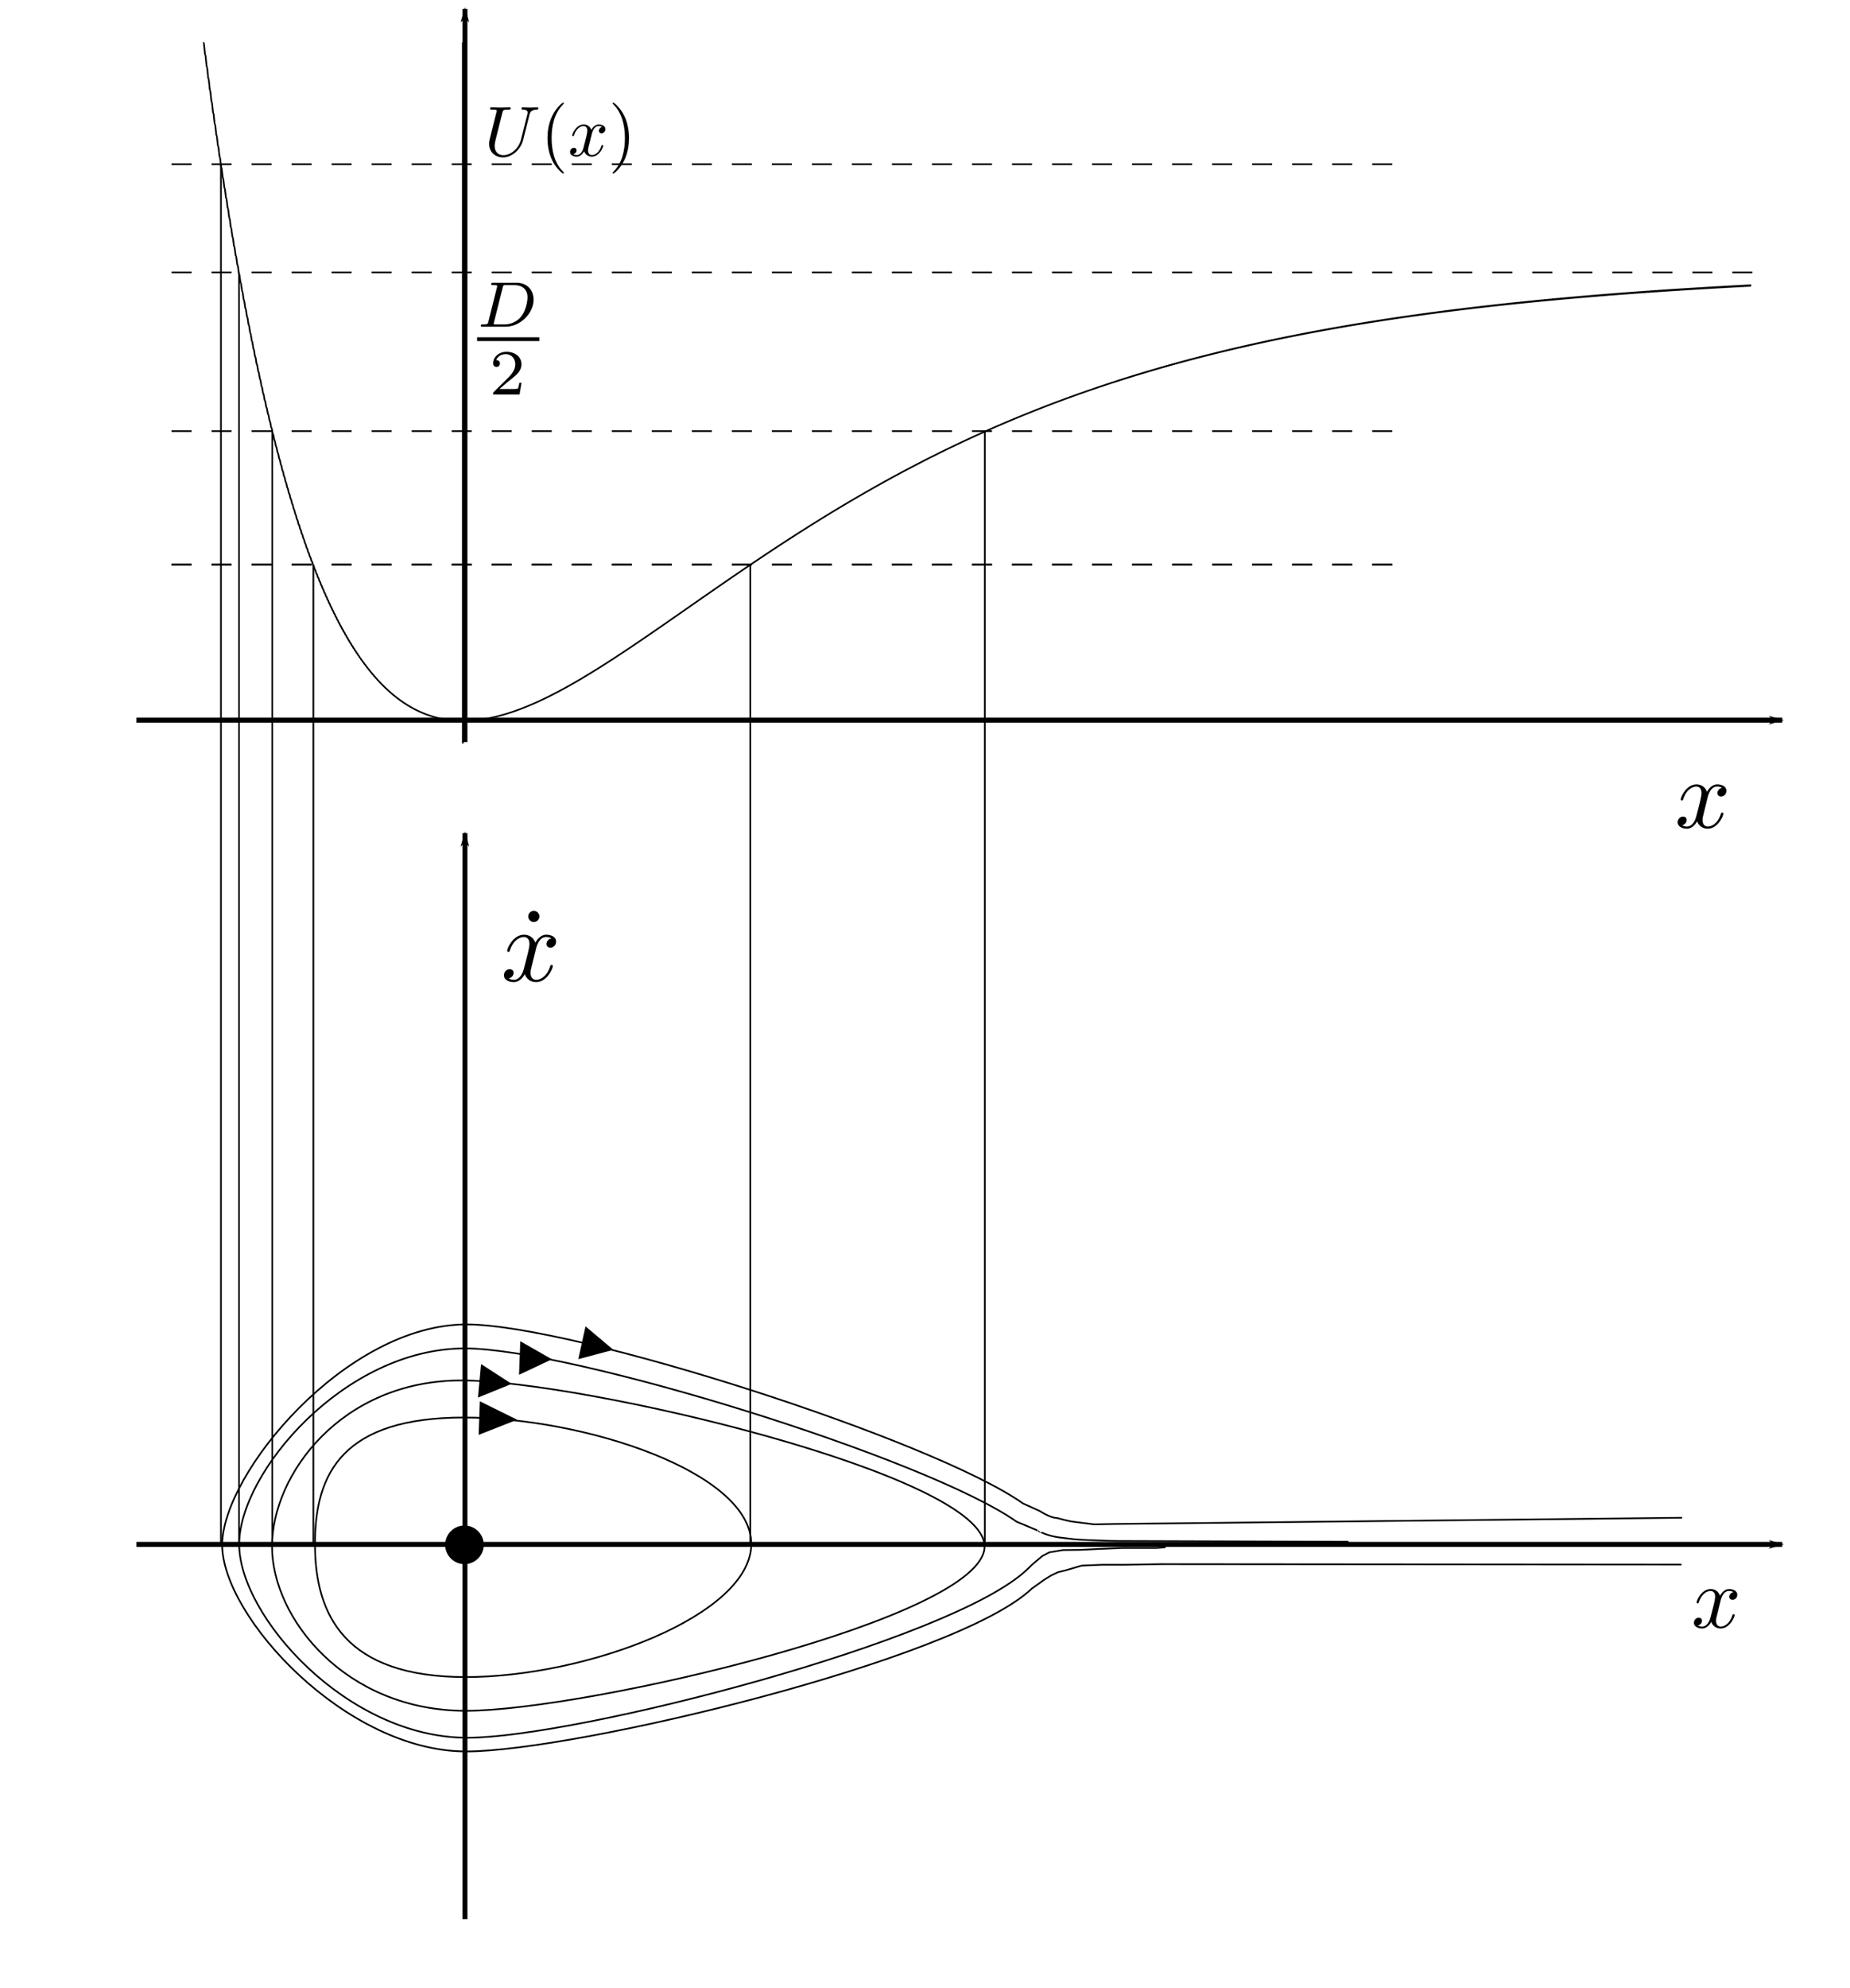 <?xml version="1.0" encoding="UTF-8" standalone="no"?>
<!-- Created with Inkscape (http://www.inkscape.org/) -->

<svg
   xmlns:dc="http://purl.org/dc/elements/1.1/"
   xmlns:cc="http://creativecommons.org/ns#"
   xmlns:rdf="http://www.w3.org/1999/02/22-rdf-syntax-ns#"
   xmlns:svg="http://www.w3.org/2000/svg"
   xmlns="http://www.w3.org/2000/svg"
   xmlns:sodipodi="http://sodipodi.sourceforge.net/DTD/sodipodi-0.dtd"
   xmlns:inkscape="http://www.inkscape.org/namespaces/inkscape"
   sodipodi:docname="uovo.svg"
   inkscape:version="0.91 r13725"
   version="1.1"
   id="svg7533"
   viewBox="0 0 1109.375 1191.25"
   height="336.197mm"
   width="313.09mm">
  <sodipodi:namedview
     inkscape:window-maximized="1"
     inkscape:window-y="0"
     inkscape:window-x="0"
     inkscape:window-height="1021"
     inkscape:window-width="1920"
     fit-margin-bottom="0"
     fit-margin-right="0"
     fit-margin-left="0"
     fit-margin-top="0"
     showgrid="false"
     inkscape:current-layer="layer1"
     inkscape:document-units="px"
     inkscape:cy="562.10888"
     inkscape:cx="55.426463"
     inkscape:zoom="0.49497475"
     inkscape:pageshadow="2"
     inkscape:pageopacity="0.0"
     borderopacity="1.0"
     bordercolor="#666666"
     pagecolor="#ffffff"
     id="base" />
  <defs
     id="defs7535">
    <inkscape:path-effect
       is_visible="true"
       id="path-effect9106"
       effect="spiro" />
    <inkscape:path-effect
       is_visible="true"
       id="path-effect9102"
       effect="spiro" />
    <inkscape:path-effect
       effect="spiro"
       id="path-effect9098"
       is_visible="true" />
    <inkscape:path-effect
       effect="spiro"
       id="path-effect9094"
       is_visible="true" />
    <inkscape:path-effect
       effect="spiro"
       id="path-effect9090"
       is_visible="true" />
    <inkscape:path-effect
       effect="spiro"
       id="path-effect9086"
       is_visible="true" />
    <inkscape:path-effect
       effect="powerstroke"
       id="path-effect9082"
       is_visible="true"
       offset_points="0,0.5"
       sort_points="true"
       interpolator_type="CubicBezierJohan"
       interpolator_beta="0.2"
       start_linecap_type="zerowidth"
       linejoin_type="round"
       miter_limit="4"
       end_linecap_type="zerowidth"
       cusp_linecap_type="round" />
    <inkscape:path-effect
       is_visible="true"
       id="path-effect9078"
       effect="spiro" />
    <inkscape:path-effect
       effect="spiro"
       id="path-effect9074"
       is_visible="true" />
    <inkscape:path-effect
       is_visible="true"
       id="path-effect9070"
       effect="spiro" />
    <inkscape:path-effect
       effect="spiro"
       id="path-effect9066"
       is_visible="true" />
    <marker
       inkscape:isstock="true"
       style="overflow:visible;"
       id="marker8418"
       refX="0.0"
       refY="0.0"
       orient="auto"
       inkscape:stockid="Arrow1Lend">
      <path
         transform="scale(0.8) rotate(180) translate(12.5,0)"
         style="fill-rule:evenodd;stroke:#000000;stroke-width:1pt;stroke-opacity:1;fill:#000000;fill-opacity:1"
         d="M 0.0,0.0 L 5.0,-5.0 L -12.5,0.0 L 5.0,5.0 L 0.0,0.0 z "
         id="path8420" />
    </marker>
    <inkscape:path-effect
       is_visible="true"
       id="path-effect8416"
       effect="spiro" />
    <inkscape:path-effect
       is_visible="true"
       id="path-effect8412"
       effect="spiro" />
    <inkscape:path-effect
       effect="spiro"
       id="path-effect8378"
       is_visible="true" />
    <inkscape:path-effect
       effect="powerstroke"
       id="path-effect8374"
       is_visible="true"
       offset_points="0,0.5"
       sort_points="true"
       interpolator_type="CubicBezierJohan"
       interpolator_beta="0.2"
       start_linecap_type="zerowidth"
       linejoin_type="round"
       miter_limit="4"
       end_linecap_type="zerowidth"
       cusp_linecap_type="round" />
    <marker
       inkscape:isstock="true"
       style="overflow:visible;"
       id="marker8344"
       refX="0.0"
       refY="0.0"
       orient="auto"
       inkscape:stockid="Arrow1Lend">
      <path
         transform="scale(0.8) rotate(180) translate(12.5,0)"
         style="fill-rule:evenodd;stroke:#000000;stroke-width:1pt;stroke-opacity:1;fill:#000000;fill-opacity:1"
         d="M 0.0,0.0 L 5.0,-5.0 L -12.5,0.0 L 5.0,5.0 L 0.0,0.0 z "
         id="path8346" />
    </marker>
    <inkscape:path-effect
       effect="spiro"
       id="path-effect8324"
       is_visible="true" />
    <inkscape:path-effect
       effect="spiro"
       id="path-effect8284"
       is_visible="true" />
    <marker
       inkscape:stockid="Arrow1Lstart"
       orient="auto"
       refY="0.0"
       refX="0.0"
       id="marker8234"
       style="overflow:visible"
       inkscape:isstock="true">
      <path
         id="path8236"
         d="M 0.0,0.0 L 5.0,-5.0 L -12.5,0.0 L 5.0,5.0 L 0.0,0.0 z "
         style="fill-rule:evenodd;stroke:#000000;stroke-width:1pt;stroke-opacity:1;fill:#000000;fill-opacity:1"
         transform="scale(0.8) translate(12.5,0)" />
    </marker>
    <marker
       inkscape:stockid="Arrow1Lstart"
       orient="auto"
       refY="0.0"
       refX="0.0"
       id="marker8200"
       style="overflow:visible"
       inkscape:isstock="true">
      <path
         id="path8202"
         d="M 0.0,0.0 L 5.0,-5.0 L -12.5,0.0 L 5.0,5.0 L 0.0,0.0 z "
         style="fill-rule:evenodd;stroke:#000000;stroke-width:1pt;stroke-opacity:1;fill:#000000;fill-opacity:1"
         transform="scale(0.8) translate(12.5,0)" />
    </marker>
    <marker
       inkscape:stockid="Arrow1Lstart"
       orient="auto"
       refY="0.0"
       refX="0.0"
       id="Arrow1Lstart"
       style="overflow:visible"
       inkscape:isstock="true">
      <path
         id="path4528"
         d="M 0.0,0.0 L 5.0,-5.0 L -12.5,0.0 L 5.0,5.0 L 0.0,0.0 z "
         style="fill-rule:evenodd;stroke:none;stroke-width:1pt;stroke-opacity:1;fill:#000000;fill-opacity:1"
         transform="scale(0.8) translate(12.5,0)" />
    </marker>
    <marker
       inkscape:stockid="Arrow1Lend"
       orient="auto"
       refY="0.0"
       refX="0.0"
       id="Arrow1Lend"
       style="overflow:visible;"
       inkscape:isstock="true"
       inkscape:collect="always">
      <path
         id="path4531"
         d="M 0.0,0.0 L 5.0,-5.0 L -12.5,0.0 L 5.0,5.0 L 0.0,0.0 z "
         style="fill-rule:evenodd;stroke:#000000;stroke-width:1pt;stroke-opacity:1;fill:#000000;fill-opacity:1"
         transform="scale(0.8) rotate(180) translate(12.5,0)" />
    </marker>
    <inkscape:path-effect
       cusp_linecap_type="round"
       end_linecap_type="zerowidth"
       miter_limit="4"
       linejoin_type="round"
       start_linecap_type="zerowidth"
       interpolator_beta="0.2"
       interpolator_type="CubicBezierJohan"
       sort_points="true"
       offset_points="0,0.5"
       is_visible="true"
       id="path-effect8117"
       effect="powerstroke" />
    <inkscape:path-effect
       cusp_linecap_type="round"
       end_linecap_type="zerowidth"
       miter_limit="4"
       linejoin_type="round"
       start_linecap_type="zerowidth"
       interpolator_beta="0.2"
       interpolator_type="CubicBezierJohan"
       sort_points="true"
       offset_points="0,0.5"
       is_visible="true"
       id="path-effect8113"
       effect="powerstroke" />
    <clipPath
       id="clipPath">
      <rect
         y="-762.463"
         x="-657.138"
         height="420.223"
         width="965.706"
         id="rect8119"
         style="opacity:1;fill:none;fill-opacity:1;stroke:#000000;stroke-width:1;stroke-miterlimit:4;stroke-dasharray:8, 8;stroke-dashoffset:0;stroke-opacity:1" />
    </clipPath>
  </defs>
  <g
     transform="translate(697.545,771.834)"
     id="layer1"
     inkscape:groupmode="layer"
     inkscape:label="Layer 1">
    <path
       id="path8158"
       clip-path="url(#clipPath)"
       title="2*(2.7**(-x)-1)**2"
       d="m -657.138,-355.795 965.706,0 m -772.565,13.556 0,-420.223 m -193.141,-376.846 c 0.322,0.226 0.644,12.068 0.967,12.293 0.322,0.225 0.644,11.912 0.967,12.136 0.322,0.224 0.644,11.757 0.967,11.98 0.322,0.223 0.644,11.604 0.967,11.826 0.322,0.222 0.644,11.453 0.967,11.674 0.322,0.22 0.644,11.304 0.967,11.523 0.322,0.219 0.644,11.156 0.967,11.374 0.322,0.218 0.644,11.01 0.967,11.227 0.322,0.217 0.644,10.865 0.967,11.081 0.322,0.216 0.644,10.722 0.967,10.937 0.322,0.215 0.644,10.581 0.967,10.795 0.322,0.214 0.644,10.441 0.967,10.654 0.322,0.213 0.644,10.303 0.967,10.514 0.322,0.211 0.644,10.166 0.967,10.377 0.322,0.21 0.644,10.031 0.967,10.24 0.322,0.209 0.644,9.898 0.967,10.106 0.322,0.208 0.644,9.766 0.967,9.973 0.322,0.207 0.644,9.635 0.967,9.841 0.322,0.206 0.644,9.506 0.967,9.711 0.322,0.205 0.644,9.378 0.967,9.582 0.322,0.204 0.644,9.252 0.967,9.454 0.322,0.202 0.644,9.127 0.967,9.328 0.322,0.201 0.644,9.004 0.967,9.204 0.322,0.2 0.644,8.882 0.967,9.081 0.322,0.199 0.644,8.761 0.967,8.959 0.322,0.198 0.644,8.642 0.967,8.838 0.322,0.197 0.644,8.524 0.967,8.719 0.322,0.196 0.644,8.407 0.967,8.602 0.322,0.194 0.644,8.292 0.967,8.485 0.322,0.193 0.644,8.178 0.967,8.37 0.322,0.192 0.644,8.065 0.967,8.256 0.322,0.191 0.644,7.954 0.967,8.144 0.322,0.19 0.644,7.844 0.967,8.032 0.322,0.189 0.644,7.735 0.967,7.922 0.322,0.188 0.644,7.627 0.967,7.814 0.322,0.187 0.644,7.521 0.967,7.706 0.322,0.185 0.644,7.415 0.967,7.6 0.322,0.184 0.644,7.311 0.967,7.495 0.322,0.183 0.644,7.209 0.967,7.391 0.322,0.182 0.644,7.107 0.967,7.288 0.322,0.181 0.644,7.006 0.967,7.186 0.322,0.18 0.644,6.907 0.967,7.086 0.322,0.179 0.644,6.809 0.967,6.986 0.322,0.177 0.644,6.712 0.967,6.888 0.322,0.176 0.644,6.616 0.967,6.791 0.322,0.175 0.644,6.521 0.967,6.695 0.322,0.174 0.644,6.427 0.967,6.6 0.322,0.173 0.644,6.335 0.967,6.507 0.322,0.172 0.644,6.243 0.967,6.414 0.322,0.171 0.644,6.153 0.967,6.322 0.322,0.17 0.644,6.063 0.967,6.232 0.322,0.168 0.644,5.975 0.967,6.142 0.322,0.167 0.644,5.887 0.967,6.053 0.322,0.166 0.644,5.801 0.967,5.966 0.322,0.165 0.644,5.715 0.967,5.879 0.322,0.164 0.644,5.631 0.967,5.794 0.322,0.163 0.644,5.548 0.967,5.709 0.322,0.162 0.644,5.465 0.967,5.626 0.322,0.161 0.644,5.384 0.967,5.543 0.322,0.159 0.644,5.303 0.967,5.461 0.322,0.158 0.644,5.223 0.967,5.38 0.322,0.157 0.644,5.145 0.967,5.301 0.322,0.156 0.644,5.067 0.967,5.222 0.322,0.155 0.644,4.99 0.967,5.144 0.322,0.154 0.644,4.914 0.967,5.067 0.322,0.153 0.644,4.839 0.967,4.991 0.322,0.151 0.644,4.765 0.967,4.915 0.322,0.15 0.644,4.692 0.967,4.841 0.322,0.149 0.644,4.619 0.967,4.767 0.322,0.148 0.644,4.548 0.967,4.695 0.322,0.147 0.644,4.477 0.967,4.623 0.322,0.146 0.644,4.407 0.967,4.552 0.322,0.145 0.644,4.338 0.967,4.481 0.322,0.144 0.644,4.27 0.967,4.412 0.322,0.142 0.644,4.202 0.967,4.343 0.322,0.141 0.644,4.136 0.967,4.276 0.322,0.14 0.644,4.07 0.967,4.209 0.322,0.139 0.644,4.005 0.967,4.143 0.322,0.138 0.644,3.94 0.967,4.077 0.322,0.137 0.644,3.877 0.967,4.013 0.322,0.136 0.644,3.814 0.967,3.949 0.322,0.134 0.644,3.752 0.967,3.885 0.322,0.133 0.644,3.691 0.967,3.823 0.322,0.132 0.644,3.63 0.967,3.761 0.322,0.131 0.644,3.571 0.967,3.701 0.322,0.13 0.644,3.512 0.967,3.64 0.322,0.129 0.644,3.453 0.967,3.581 0.322,0.128 0.644,3.396 0.967,3.522 0.322,0.127 0.644,3.339 0.967,3.464 0.322,0.125 0.644,3.282 0.967,3.407 0.322,0.124 0.644,3.227 0.967,3.35 0.322,0.123 0.644,3.172 0.967,3.294 0.322,0.122 0.644,3.118 0.967,3.238 0.322,0.121 0.644,3.064 0.967,3.184 0.322,0.12 0.644,3.011 0.967,3.13 0.322,0.119 0.644,2.959 0.967,3.076 0.322,0.117 0.644,2.907 0.967,3.023 0.322,0.116 0.644,2.856 0.967,2.971 0.322,0.115 0.644,2.806 0.967,2.92 0.322,0.114 0.644,2.756 0.967,2.869 0.322,0.113 0.644,2.707 0.967,2.819 0.322,0.112 0.644,2.658 0.967,2.769 0.322,0.111 0.644,2.61 0.967,2.72 0.322,0.11 0.644,2.563 0.967,2.671 0.322,0.108 0.644,2.516 0.967,2.624 0.322,0.107 0.644,2.47 0.967,2.576 0.322,0.106 0.644,2.424 0.967,2.529 0.322,0.105 0.644,2.379 0.967,2.483 0.322,0.104 0.644,2.335 0.967,2.438 0.322,0.103 0.644,2.291 0.967,2.393 0.322,0.102 0.644,2.248 0.967,2.348 0.322,0.101 0.644,2.205 0.967,2.304 0.322,0.099 0.644,2.162 0.967,2.261 0.322,0.098 0.644,2.121 0.967,2.218 0.322,0.097 0.644,2.079 0.967,2.175 0.322,0.096 0.644,2.039 0.967,2.134 0.322,0.095 0.644,1.999 0.967,2.092 0.322,0.094 0.644,1.959 0.967,2.051 0.322,0.093 0.644,1.92 0.967,2.011 0.322,0.091 0.644,1.881 0.967,1.971 0.322,0.09 0.644,1.843 0.967,1.932 0.322,0.089 0.644,1.805 0.967,1.893 0.322,0.088 0.644,1.768 0.967,1.855 0.322,0.087 0.644,1.731 0.967,1.817 0.322,0.086 0.644,1.695 0.967,1.779 0.322,0.085 0.644,1.659 0.967,1.743 0.322,0.084 0.644,1.624 0.967,1.706 0.322,0.082 0.644,1.589 0.967,1.67 0.322,0.081 0.644,1.554 0.967,1.634 0.322,0.08 0.644,1.52 0.967,1.599 0.322,0.079 0.644,1.487 0.967,1.565 0.322,0.078 0.644,1.454 0.967,1.53 0.322,0.077 0.644,1.421 0.967,1.497 0.322,0.076 0.644,1.389 0.967,1.463 0.322,0.074 0.644,1.357 0.967,1.43 0.322,0.073 0.644,1.325 0.967,1.398 0.322,0.072 0.644,1.294 0.967,1.366 0.322,0.071 0.644,1.264 0.967,1.334 0.322,0.07 0.644,1.234 0.967,1.302 0.322,0.069 0.644,1.204 0.967,1.272 0.322,0.068 0.644,1.174 0.967,1.241 0.322,0.067 0.644,1.145 0.967,1.211 0.322,0.065 0.644,1.117 0.967,1.181 0.322,0.064 0.644,1.089 0.967,1.152 0.322,0.063 0.644,1.061 0.967,1.123 0.322,0.062 0.644,1.033 0.967,1.094 0.322,0.061 0.644,1.006 0.967,1.066 0.322,0.06 0.644,0.979 0.967,1.038 0.322,0.059 0.644,0.953 0.967,1.011 0.322,0.058 0.644,0.927 0.967,0.983 0.322,0.056 0.644,0.901 0.967,0.957 0.322,0.055 0.644,0.876 0.967,0.93 0.322,0.054 0.644,0.851 0.967,0.904 0.322,0.053 0.644,0.826 0.967,0.878 0.322,0.052 0.644,0.802 0.967,0.853 0.322,0.051 0.644,0.778 0.967,0.828 0.322,0.05 0.644,0.754 0.967,0.803 0.322,0.049 0.644,0.731 0.967,0.778 0.322,0.047 0.644,0.708 0.967,0.754 0.322,0.046 0.644,0.686 0.967,0.731 0.322,0.045 0.644,0.663 0.967,0.707 0.322,0.044 0.644,0.641 0.967,0.684 0.322,0.043 0.644,0.619 0.967,0.661 0.322,0.042 0.644,0.598 0.967,0.639 0.322,0.041 0.644,0.577 0.967,0.616 0.322,0.039 0.644,0.556 0.967,0.594 0.322,0.038 0.644,0.536 0.967,0.573 0.322,0.037 0.644,0.515 0.967,0.551 0.322,0.036 0.644,0.495 0.967,0.53 0.322,0.035 0.644,0.476 0.967,0.509 0.322,0.034 0.644,0.456 0.967,0.489 0.322,0.033 0.644,0.437 0.967,0.469 0.322,0.032 0.644,0.418 0.967,0.449 0.322,0.03 0.644,0.4 0.967,0.429 0.322,0.029 0.644,0.382 0.967,0.41 0.322,0.028 0.644,0.364 0.967,0.391 0.322,0.027 0.644,0.346 0.967,0.372 0.322,0.026 0.644,0.328 0.967,0.353 0.322,0.025 0.644,0.311 0.967,0.335 0.322,0.024 0.644,0.294 0.967,0.317 0.322,0.022 0.644,0.278 0.967,0.299 0.322,0.021 0.644,0.261 0.967,0.281 0.322,0.02 0.644,0.245 0.967,0.264 0.322,0.019 0.644,0.229 0.967,0.247 0.322,0.018 0.644,0.213 0.967,0.23 0.322,0.017 0.644,0.198 0.967,0.213 0.322,0.016 0.644,0.182 0.967,0.197 0.322,0.015 0.644,0.167 0.967,0.181 0.322,0.013 0.644,0.153 0.967,0.165 0.322,0.012 0.644,0.138 0.967,0.149 0.322,0.011 0.644,0.124 0.967,0.134 0.322,0.01 0.644,0.11 0.967,0.118 0.322,0.009 0.644,0.096 0.967,0.103 0.322,0.008 0.644,0.082 0.967,0.088 0.322,0.007 0.644,0.069 0.967,0.074 0.322,0.005 0.644,0.055 0.967,0.059 0.322,0.004 0.644,0.042 0.967,0.045 0.322,0.003 0.644,0.029 0.967,0.031 0.322,0.002 0.644,0.017 0.967,0.018 0.322,9.1e-4 0.644,0.004 0.967,0.004 0.322,-2.3e-4 0.644,-0.008 0.967,-0.009 0.322,-0.001 0.644,-0.02 0.967,-0.022 0.322,-0.002 0.644,-0.032 0.967,-0.035 0.322,-0.004 0.644,-0.043 0.967,-0.048 0.322,-0.005 0.644,-0.055 0.967,-0.061 0.322,-0.006 0.644,-0.066 0.967,-0.073 0.322,-0.007 0.644,-0.077 0.967,-0.085 0.322,-0.008 0.644,-0.088 0.967,-0.097 0.322,-0.009 0.644,-0.099 0.967,-0.109 0.322,-0.01 0.644,-0.109 0.967,-0.121 0.322,-0.011 0.644,-0.12 0.967,-0.132 0.322,-0.013 0.644,-0.13 0.967,-0.144 0.322,-0.014 0.644,-0.14 0.967,-0.155 0.322,-0.015 0.644,-0.15 0.967,-0.166 0.322,-0.016 0.644,-0.159 0.967,-0.177 0.322,-0.017 0.644,-0.169 0.967,-0.187 0.322,-0.018 0.644,-0.178 0.967,-0.198 0.322,-0.019 0.644,-0.187 0.967,-0.208 0.322,-0.021 0.644,-0.196 0.967,-0.218 0.322,-0.022 0.644,-0.205 0.967,-0.228 0.322,-0.023 0.644,-0.214 0.967,-0.238 0.322,-0.024 0.644,-0.222 0.967,-0.247 0.322,-0.025 0.644,-0.231 0.967,-0.257 0.322,-0.026 0.644,-0.239 0.967,-0.266 0.322,-0.027 0.644,-0.247 0.967,-0.275 0.322,-0.029 0.644,-0.255 0.967,-0.285 0.322,-0.03 0.644,-0.263 0.967,-0.293 0.322,-0.031 0.644,-0.27 0.967,-0.302 0.322,-0.032 0.644,-0.278 0.967,-0.311 0.322,-0.033 0.644,-0.285 0.967,-0.319 0.322,-0.034 0.644,-0.292 0.967,-0.328 0.322,-0.035 0.644,-0.299 0.967,-0.336 0.322,-0.036 0.644,-0.306 0.967,-0.344 0.322,-0.038 0.644,-0.313 0.967,-0.352 0.322,-0.039 0.644,-0.32 0.967,-0.359 0.322,-0.04 0.644,-0.326 0.967,-0.367 0.322,-0.041 0.644,-0.332 0.967,-0.375 0.322,-0.042 0.644,-0.339 0.967,-0.382 0.322,-0.043 0.644,-0.345 0.967,-0.389 0.322,-0.044 0.644,-0.351 0.967,-0.396 0.322,-0.045 0.644,-0.357 0.967,-0.403 0.322,-0.047 0.644,-0.362 0.967,-0.41 0.322,-0.048 0.644,-0.368 0.967,-0.417 0.322,-0.049 0.644,-0.374 0.967,-0.424 0.322,-0.05 0.644,-0.379 0.967,-0.43 0.322,-0.051 0.644,-0.384 0.967,-0.436 0.322,-0.052 0.644,-0.389 0.967,-0.443 0.322,-0.053 0.644,-0.394 0.967,-0.449 0.322,-0.055 0.644,-0.399 0.967,-0.455 0.322,-0.056 0.644,-0.404 0.967,-0.461 0.322,-0.057 0.644,-0.409 0.967,-0.467 0.322,-0.058 0.644,-0.413 0.967,-0.472 0.322,-0.059 0.644,-0.418 0.967,-0.478 0.322,-0.06 0.644,-0.422 0.967,-0.484 0.322,-0.061 0.644,-0.426 0.967,-0.489 0.322,-0.062 0.644,-0.431 0.967,-0.494 0.322,-0.064 0.644,-0.435 0.967,-0.499 0.322,-0.065 0.644,-0.439 0.967,-0.505 0.322,-0.066 0.644,-0.443 0.967,-0.51 0.322,-0.067 0.644,-0.446 0.967,-0.514 0.322,-0.068 0.644,-0.45 0.967,-0.519 0.322,-0.069 0.644,-0.454 0.967,-0.524 0.322,-0.07 0.644,-0.457 0.967,-0.529 0.322,-0.071 0.644,-0.46 0.967,-0.533 0.322,-0.073 0.644,-0.464 0.967,-0.537 0.322,-0.074 0.644,-0.467 0.967,-0.542 0.322,-0.075 0.644,-0.47 0.967,-0.546 0.322,-0.076 0.644,-0.473 0.967,-0.55 0.322,-0.077 0.644,-0.476 0.967,-0.554 0.322,-0.078 0.644,-0.479 0.967,-0.558 0.322,-0.08 0.644,-0.481 0.967,-0.562 0.322,-0.081 0.644,-0.484 0.967,-0.566 0.322,-0.082 0.644,-0.487 0.967,-0.57 0.322,-0.083 0.644,-0.489 0.967,-0.573 0.322,-0.084 0.644,-0.492 0.967,-0.577 0.322,-0.085 0.644,-0.494 0.967,-0.58 0.322,-0.086 0.644,-0.496 0.967,-0.584 0.322,-0.087 0.644,-0.498 0.967,-0.587 0.322,-0.088 0.644,-0.501 0.967,-0.59 0.322,-0.09 0.644,-0.503 0.967,-0.593 0.322,-0.091 0.644,-0.504 0.967,-0.596 0.322,-0.092 0.644,-0.506 0.967,-0.599 0.322,-0.093 0.644,-0.508 0.967,-0.602 0.322,-0.094 0.644,-0.51 0.967,-0.605 0.322,-0.095 0.644,-0.512 0.967,-0.608 0.322,-0.096 0.644,-0.513 0.967,-0.611 0.322,-0.098 0.644,-0.515 0.967,-0.613 0.322,-0.099 0.644,-0.516 0.967,-0.616 0.322,-0.1 0.644,-0.517 0.967,-0.618 0.322,-0.101 0.644,-0.519 0.967,-0.621 0.322,-0.102 0.644,-0.52 0.967,-0.623 0.322,-0.103 0.644,-0.521 0.967,-0.626 0.322,-0.104 0.644,-0.522 0.967,-0.628 0.322,-0.105 0.644,-0.523 0.967,-0.63 0.322,-0.107 0.644,-0.524 0.967,-0.632 0.322,-0.108 0.644,-0.525 0.967,-0.634 0.322,-0.109 0.644,-0.526 0.967,-0.636 0.322,-0.11 0.644,-0.527 0.967,-0.638 0.322,-0.111 0.644,-0.528 0.967,-0.64 0.322,-0.112 0.644,-0.528 0.967,-0.642 0.322,-0.113 0.644,-0.529 0.967,-0.643 0.322,-0.115 0.644,-0.53 0.967,-0.645 0.322,-0.116 0.644,-0.53 0.967,-0.647 0.322,-0.117 0.644,-0.53 0.967,-0.648 0.322,-0.118 0.644,-0.531 0.967,-0.65 0.322,-0.119 0.644,-0.531 0.967,-0.651 0.322,-0.12 0.644,-0.531 0.967,-0.653 0.322,-0.121 0.644,-0.532 0.967,-0.654 0.322,-0.122 0.644,-0.532 0.967,-0.656 0.322,-0.124 0.644,-0.532 0.967,-0.657 0.322,-0.125 0.644,-0.532 0.967,-0.658 0.322,-0.126 0.644,-0.532 0.967,-0.659 0.322,-0.127 0.644,-0.532 0.967,-0.66 0.322,-0.128 0.644,-0.532 0.967,-0.661 0.322,-0.129 0.644,-0.532 0.967,-0.662 0.322,-0.13 0.644,-0.532 0.967,-0.663 0.322,-0.132 0.644,-0.532 0.967,-0.664 0.322,-0.133 0.644,-0.531 0.967,-0.665 0.322,-0.134 0.644,-0.531 0.967,-0.666 0.322,-0.135 0.644,-0.531 0.967,-0.667 0.322,-0.136 0.644,-0.53 0.967,-0.667 0.322,-0.137 0.644,-0.53 0.967,-0.668 0.322,-0.138 0.644,-0.529 0.967,-0.669 0.322,-0.139 0.644,-0.529 0.967,-0.669 0.322,-0.141 0.644,-0.528 0.967,-0.67 0.322,-0.142 0.644,-0.528 0.967,-0.671 0.322,-0.143 0.644,-0.527 0.967,-0.671 0.322,-0.144 0.644,-0.526 0.967,-0.671 0.322,-0.145 0.644,-0.526 0.967,-0.672 0.322,-0.146 0.644,-0.525 0.967,-0.672 0.322,-0.147 0.644,-0.524 0.967,-0.673 0.322,-0.149 0.644,-0.523 0.967,-0.673 0.322,-0.15 0.644,-0.522 0.967,-0.673 0.322,-0.151 0.644,-0.521 0.967,-0.673 0.322,-0.152 0.644,-0.52 0.967,-0.673 0.322,-0.153 0.644,-0.519 0.967,-0.674 0.322,-0.154 0.644,-0.518 0.967,-0.674 0.322,-0.155 0.644,-0.517 0.967,-0.674 0.322,-0.156 0.644,-0.516 0.967,-0.674 0.322,-0.158 0.644,-0.515 0.967,-0.674 0.322,-0.159 0.644,-0.514 0.967,-0.674 0.322,-0.16 0.644,-0.513 0.967,-0.674 0.322,-0.161 0.644,-0.512 0.967,-0.674 0.322,-0.162 0.644,-0.51 0.967,-0.674 0.322,-0.163 0.644,-0.509 0.967,-0.673 0.322,-0.164 0.644,-0.508 0.967,-0.673 0.322,-0.165 0.644,-0.506 0.967,-0.673 0.322,-0.167 0.644,-0.505 0.967,-0.673 0.322,-0.168 0.644,-0.504 0.967,-0.673 0.322,-0.169 0.644,-0.502 0.967,-0.672 0.322,-0.17 0.644,-0.501 0.967,-0.672 0.322,-0.171 0.644,-0.499 0.967,-0.672 0.322,-0.172 0.644,-0.498 0.967,-0.671 0.322,-0.173 0.644,-0.496 0.967,-0.671 0.322,-0.175 0.644,-0.495 0.967,-0.67 0.322,-0.176 0.644,-0.493 0.967,-0.67 0.322,-0.177 0.644,-0.491 0.967,-0.669 0.322,-0.178 0.644,-0.49 0.967,-0.669 0.322,-0.179 0.644,-0.488 0.967,-0.668 0.322,-0.18 0.644,-0.486 0.967,-0.668 0.322,-0.181 0.644,-0.485 0.967,-0.667 0.322,-0.182 0.644,-0.483 0.967,-0.666 0.322,-0.184 0.644,-0.481 0.967,-0.666 0.322,-0.185 0.644,-0.479 0.967,-0.665 0.322,-0.186 0.644,-0.477 0.967,-0.664 0.322,-0.187 0.644,-0.476 0.967,-0.664 0.322,-0.188 0.644,-0.474 0.967,-0.663 0.322,-0.189 0.644,-0.472 0.967,-0.662 0.322,-0.19 0.644,-0.47 0.967,-0.662 0.322,-0.192 0.644,-0.468 0.967,-0.661 0.322,-0.193 0.644,-0.466 0.967,-0.66 0.322,-0.194 0.644,-0.464 0.967,-0.659 0.322,-0.195 0.644,-0.462 0.967,-0.658 0.322,-0.196 0.644,-0.46 0.967,-0.657 0.322,-0.197 0.644,-0.458 0.967,-0.656 0.322,-0.198 0.644,-0.456 0.967,-0.656 0.322,-0.199 0.644,-0.454 0.967,-0.655 0.322,-0.201 0.644,-0.452 0.967,-0.654 0.322,-0.202 0.644,-0.45 0.967,-0.653 0.322,-0.203 0.644,-0.448 0.967,-0.652 0.322,-0.204 0.644,-0.446 0.967,-0.651 0.322,-0.205 0.644,-0.443 0.967,-0.65 0.322,-0.206 0.644,-0.441 0.967,-0.649 0.322,-0.207 0.644,-0.439 0.967,-0.648 0.322,-0.208 0.644,-0.437 0.967,-0.647 0.322,-0.21 0.644,-0.435 0.967,-0.645 0.322,-0.211 0.644,-0.432 0.967,-0.644 0.322,-0.212 0.644,-0.43 0.967,-0.643 0.322,-0.213 0.644,-0.428 0.967,-0.642 0.322,-0.214 0.644,-0.426 0.967,-0.641 0.322,-0.215 0.644,-0.423 0.967,-0.64 0.322,-0.216 0.644,-0.421 0.967,-0.639 0.322,-0.218 0.644,-0.419 0.967,-0.637 0.322,-0.219 0.644,-0.416 0.967,-0.636 0.322,-0.22 0.644,-0.414 0.967,-0.635 0.322,-0.221 0.644,-0.412 0.967,-0.634 0.322,-0.222 0.644,-0.409 0.967,-0.633 0.322,-0.223 0.644,-0.407 0.967,-0.631 0.322,-0.224 0.644,-0.405 0.967,-0.63 0.322,-0.225 0.644,-0.402 0.967,-0.629 0.322,-0.227 0.644,-0.4 0.967,-0.627 0.322,-0.228 0.644,-0.397 0.967,-0.626 0.322,-0.229 0.644,-0.395 0.967,-0.625 0.322,-0.23 0.644,-0.392 0.967,-0.623 0.322,-0.231 0.644,-0.39 0.967,-0.622 0.322,-0.232 0.644,-0.387 0.967,-0.621 0.322,-0.233 0.644,-0.385 0.967,-0.619 0.322,-0.235 0.644,-0.382 0.967,-0.618 0.322,-0.236 0.644,-0.38 0.967,-0.617 0.322,-0.237 0.644,-0.377 0.967,-0.615 0.322,-0.238 0.644,-0.375 0.967,-0.614 0.322,-0.239 0.644,-0.372 0.967,-0.612 0.322,-0.24 0.644,-0.37 0.967,-0.611 0.322,-0.241 0.644,-0.367 0.967,-0.61 0.322,-0.242 0.644,-0.365 0.967,-0.608 0.322,-0.244 0.644,-0.362 0.967,-0.607 0.322,-0.245 0.644,-0.359 0.967,-0.605 0.322,-0.246 0.644,-0.357 0.967,-0.604 0.322,-0.247 0.644,-0.354 0.967,-0.602 0.322,-0.248 0.644,-0.352 0.967,-0.601 0.322,-0.249 0.644,-0.349 0.967,-0.599 0.322,-0.25 0.644,-0.346 0.967,-0.598 0.322,-0.252 0.644,-0.344 0.967,-0.596 0.322,-0.253 0.644,-0.341 0.967,-0.595 0.322,-0.254 0.644,-0.339 0.967,-0.593 0.322,-0.255 0.644,-0.336 0.967,-0.592 0.322,-0.256 0.644,-0.333 0.967,-0.59 0.322,-0.257 0.644,-0.331 0.967,-0.589 0.322,-0.258 0.644,-0.328 0.967,-0.587 0.322,-0.259 0.644,-0.325 0.967,-0.586 0.322,-0.261 0.644,-0.323 0.967,-0.584 0.322,-0.262 0.644,-0.32 0.967,-0.583 0.322,-0.263 0.644,-0.317 0.967,-0.581 0.322,-0.264 0.644,-0.314 0.967,-0.58 0.322,-0.265 0.644,-0.312 0.967,-0.578 0.322,-0.266 0.644,-0.309 0.967,-0.576 0.322,-0.267 0.644,-0.306 0.967,-0.575 0.322,-0.268 0.644,-0.304 0.967,-0.573 0.322,-0.27 0.644,-0.301 0.967,-0.572 0.322,-0.271 0.644,-0.298 0.967,-0.57 0.322,-0.272 0.644,-0.295 0.967,-0.568 0.322,-0.273 0.644,-0.293 0.967,-0.567 0.322,-0.274 0.644,-0.29 0.967,-0.565 0.322,-0.275 0.644,-0.287 0.967,-0.564 0.322,-0.276 0.644,-0.284 0.967,-0.562 0.322,-0.278 0.644,-0.282 0.967,-0.56 0.322,-0.279 0.644,-0.279 0.967,-0.559 0.322,-0.28 0.644,-0.276 0.967,-0.557 0.322,-0.281 0.644,-0.273 0.967,-0.556 0.322,-0.282 0.644,-0.271 0.967,-0.554 0.322,-0.283 0.644,-0.268 0.967,-0.552 0.322,-0.284 0.644,-0.265 0.967,-0.551 0.322,-0.285 0.644,-0.262 0.967,-0.549 0.322,-0.287 0.644,-0.26 0.967,-0.547 0.322,-0.288 0.644,-0.257 0.967,-0.546 0.322,-0.289 0.644,-0.254 0.967,-0.544 0.322,-0.29 0.644,-0.251 0.967,-0.542 0.322,-0.291 0.644,-0.248 0.967,-0.541 0.322,-0.292 0.644,-0.246 0.967,-0.539 0.322,-0.293 0.644,-0.243 0.967,-0.537 0.322,-0.295 0.644,-0.24 0.967,-0.536 0.322,-0.296 0.644,-0.237 0.967,-0.534 0.322,-0.297 0.644,-0.235 0.967,-0.532 0.322,-0.298 0.644,-0.232 0.967,-0.531 0.322,-0.299 0.644,-0.229 0.967,-0.529 0.322,-0.3 0.644,-0.226 0.967,-0.527 0.322,-0.301 0.644,-0.223 0.967,-0.526 0.322,-0.302 0.644,-0.221 0.967,-0.524 0.322,-0.304 0.644,-0.218 0.967,-0.522 0.322,-0.305 0.644,-0.215 0.967,-0.521 0.322,-0.306 0.644,-0.212 0.967,-0.519 0.322,-0.307 0.644,-0.209 0.967,-0.517 0.322,-0.308 0.644,-0.206 0.967,-0.516 0.322,-0.309 0.644,-0.204 0.967,-0.514 0.322,-0.31 0.644,-0.201 0.967,-0.512 0.322,-0.311 0.644,-0.198 0.967,-0.511 0.322,-0.313 0.644,-0.195 0.967,-0.509 0.322,-0.314 0.644,-0.192 0.967,-0.507 0.322,-0.315 0.644,-0.19 0.967,-0.506 0.322,-0.316 0.644,-0.187 0.967,-0.504 0.322,-0.317 0.644,-0.184 0.967,-0.502 0.322,-0.318 0.644,-0.181 0.967,-0.501 0.322,-0.319 0.644,-0.178 0.967,-0.499 0.322,-0.321 0.644,-0.176 0.967,-0.497 0.322,-0.322 0.644,-0.173 0.967,-0.496 0.322,-0.323 0.644,-0.17 0.967,-0.494 0.322,-0.324 0.644,-0.167 0.967,-0.492 0.322,-0.325 0.644,-0.164 0.967,-0.491 0.322,-0.326 0.644,-0.162 0.967,-0.489 0.322,-0.327 0.644,-0.159 0.967,-0.487 0.322,-0.328 0.644,-0.156 0.967,-0.486 0.322,-0.33 0.644,-0.153 0.967,-0.484 0.322,-0.331 0.644,-0.15 0.967,-0.482 0.322,-0.332 0.644,-0.148 0.967,-0.481 0.322,-0.333 0.644,-0.145 0.967,-0.479 0.322,-0.334 0.644,-0.142 0.967,-0.477 0.322,-0.335 0.644,-0.139 0.967,-0.476 0.322,-0.336 0.644,-0.136 0.967,-0.474 0.322,-0.338 0.644,-0.134 0.967,-0.472 0.322,-0.339 0.644,-0.131 0.967,-0.471 0.322,-0.34 0.644,-0.128 0.967,-0.469 0.322,-0.341 0.644,-0.125 0.967,-0.467 0.322,-0.342 0.644,-0.122 0.967,-0.466 0.322,-0.343 0.644,-0.12 0.967,-0.464 0.322,-0.344 0.644,-0.117 0.967,-0.462 0.322,-0.345 0.644,-0.114 0.967,-0.461 0.322,-0.347 0.644,-0.111 0.967,-0.459 0.322,-0.348 0.644,-0.109 0.967,-0.457 0.322,-0.349 0.644,-0.106 0.967,-0.456 0.322,-0.35 0.644,-0.103 0.967,-0.454 0.322,-0.351 0.644,-0.1 0.967,-0.452 0.322,-0.352 0.644,-0.098 0.967,-0.451 0.322,-0.353 0.644,-0.095 0.967,-0.449 0.322,-0.355 0.644,-0.092 0.967,-0.448 0.322,-0.356 0.644,-0.089 0.967,-0.446 0.322,-0.357 0.644,-0.086 0.967,-0.444 0.322,-0.358 0.644,-0.084 0.967,-0.443 0.322,-0.359 0.644,-0.081 0.967,-0.441 0.322,-0.36 0.644,-0.078 0.967,-0.439 0.322,-0.361 0.644,-0.075 0.967,-0.438 0.322,-0.362 0.644,-0.073 0.967,-0.436 0.322,-0.364 0.644,-0.07 0.967,-0.435 0.322,-0.365 0.644,-0.067 0.967,-0.433 0.322,-0.366 0.644,-0.064 0.967,-0.431 0.322,-0.367 0.644,-0.062 0.967,-0.43 0.322,-0.368 0.644,-0.059 0.967,-0.428 0.322,-0.369 0.644,-0.056 0.967,-0.427 0.322,-0.37 0.644,-0.053 0.967,-0.425 0.322,-0.371 0.644,-0.051 0.967,-0.423 0.322,-0.373 0.644,-0.048 0.967,-0.422 0.322,-0.374 0.644,-0.045 0.967,-0.42 0.322,-0.375 0.644,-0.043 0.967,-0.419 0.322,-0.376 0.644,-0.04 0.967,-0.417 0.322,-0.377 0.644,-0.037 0.967,-0.415 0.322,-0.378 0.644,-0.034 0.967,-0.414 0.322,-0.379 0.644,-0.032 0.967,-0.412 0.322,-0.381 0.644,-0.029 0.967,-0.411 0.322,-0.382 0.644,-0.026 0.967,-0.409 0.322,-0.383 0.644,-0.024 0.967,-0.408 0.322,-0.384 0.644,-0.021 0.967,-0.406 0.322,-0.385 0.644,-0.018 0.967,-0.404 0.322,-0.386 0.644,-0.015 0.967,-0.403 0.322,-0.387 0.644,-0.013 0.967,-0.401 0.322,-0.388 0.644,-0.01 0.967,-0.4 0.322,-0.39 0.644,-0.008 0.967,-0.398 0.322,-0.391 0.644,-0.005 0.967,-0.397 0.322,-0.392 0.644,-0.002 0.967,-0.395 0.322,-0.393 0.644,5e-4 0.967,-0.394 0.322,-0.394 0.644,0.003 0.967,-0.392 0.322,-0.395 0.644,0.006 0.967,-0.391 0.322,-0.396 0.644,0.008 0.967,-0.389 0.322,-0.398 0.644,0.011 0.967,-0.388 0.322,-0.399 0.644,0.014 0.967,-0.386 0.322,-0.4 0.644,0.016 0.967,-0.384 0.322,-0.401 0.644,0.019 0.967,-0.383 0.322,-0.402 0.644,0.022 0.967,-0.381 0.322,-0.403 0.644,0.024 0.967,-0.38 0.322,-0.404 0.644,0.027 0.967,-0.378 0.322,-0.405 0.644,0.03 0.967,-0.377 0.322,-0.407 0.644,0.032 0.967,-0.375 0.322,-0.408 0.644,0.035 0.967,-0.374 0.322,-0.409 0.644,0.037 0.967,-0.372 0.322,-0.41 0.644,0.04 0.967,-0.371 0.322,-0.411 0.644,0.043 0.967,-0.37 0.322,-0.412 0.644,0.045 0.967,-0.368 0.322,-0.413 0.644,0.048 0.967,-0.367 0.322,-0.414 0.644,0.051 0.967,-0.365 0.322,-0.416 0.644,0.053 0.967,-0.364 0.322,-0.417 0.644,0.056 0.967,-0.362 0.322,-0.418 0.644,0.058 0.967,-0.361 0.322,-0.419 0.644,0.061 0.967,-0.359 0.322,-0.42 0.644,0.064 0.967,-0.358 0.322,-0.421 0.644,0.066 0.967,-0.356 0.322,-0.422 0.644,0.069 0.967,-0.355 0.322,-0.424 0.644,0.071 0.967,-0.354 0.322,-0.425 0.644,0.074 0.967,-0.352 0.322,-0.426 0.644,0.076 0.967,-0.351 0.322,-0.427 0.644,0.079 0.967,-0.349 0.322,-0.428 0.644,0.081 0.967,-0.348 0.322,-0.429 0.644,0.084 0.967,-0.346 0.322,-0.43 0.644,0.086 0.967,-0.345 0.322,-0.431 0.644,0.089 0.967,-0.344 0.322,-0.433 0.644,0.092 0.967,-0.342 0.322,-0.434 0.644,0.094 0.967,-0.341 0.322,-0.435 0.644,0.097 0.967,-0.339 0.322,-0.436 0.644,0.099 0.967,-0.338 0.322,-0.437 0.644,0.102 0.967,-0.337 0.322,-0.438 0.644,0.104 0.967,-0.335 0.322,-0.439 0.644,0.107 0.967,-0.334 0.322,-0.441 0.644,0.109 0.967,-0.332 0.322,-0.442 0.644,0.112 0.967,-0.331 0.322,-0.443 0.644,0.114 0.967,-0.33 0.322,-0.444 0.644,0.117 0.967,-0.328 0.322,-0.445 0.644,0.119 0.967,-0.327 0.322,-0.446 0.644,0.122 0.967,-0.326 0.322,-0.447 0.644,0.124 0.967,-0.324 0.322,-0.448 0.644,0.127 0.967,-0.323 0.322,-0.45 0.644,0.129 0.967,-0.322 0.322,-0.451 0.644,0.132 0.967,-0.32 0.322,-0.452 0.644,0.134 0.967,-0.319 0.322,-0.453 0.644,0.137 0.967,-0.318 0.322,-0.454 0.644,0.139 0.967,-0.316 0.322,-0.455 0.644,0.141 0.967,-0.315 0.322,-0.456 0.644,0.144 0.967,-0.314 0.322,-0.458 0.644,0.146 0.967,-0.312 0.322,-0.459 0.644,0.149 0.967,-0.311 0.322,-0.46 0.644,0.151 0.967,-0.31 0.322,-0.461 0.644,0.154 0.967,-0.308 0.322,-0.462 0.644,0.156 0.967,-0.307 0.322,-0.463 0.644,0.159 0.967,-0.306 0.322,-0.464 0.644,0.161 0.967,-0.304 0.322,-0.465 0.644,0.163 0.967,-0.303 0.322,-0.467 0.644,0.166 0.967,-0.302 0.322,-0.468 0.644,0.168 0.967,-0.301 0.322,-0.469 0.644,0.171 0.967,-0.299 0.322,-0.47 0.644,0.173 0.967,-0.298 0.322,-0.471 0.644,0.175 0.967,-0.297 0.322,-0.472 0.644,0.178 0.967,-0.296 0.322,-0.473 0.644,0.18 0.967,-0.294 0.322,-0.474 0.644,0.183 0.967,-0.293 0.322,-0.476 0.644,0.185 0.967,-0.292 0.322,-0.477 0.644,0.187 0.967,-0.291 0.322,-0.478 0.644,0.19 0.967,-0.289 0.322,-0.479 0.644,0.192 0.967,-0.288 0.322,-0.48 0.644,0.194 0.967,-0.287 0.322,-0.481 0.644,0.197 0.967,-0.286 0.322,-0.482 0.644,0.199 0.967,-0.284 0.322,-0.484 0.644,0.201 0.967,-0.283 0.322,-0.485 0.644,0.204 0.967,-0.282 0.322,-0.486 0.644,0.206 0.967,-0.281 0.322,-0.487 0.644,0.209 0.967,-0.28 0.322,-0.488 0.644,0.211 0.967,-0.278 0.322,-0.489 0.644,0.213 0.967,-0.277 0.322,-0.49 0.644,0.216 0.967,-0.276 0.322,-0.491 0.644,0.218 0.967,-0.275 0.322,-0.493 0.644,0.22 0.967,-0.274 0.322,-0.494 0.644,0.222 0.967,-0.272 0.322,-0.495 0.644,0.225 0.967,-0.271 0.322,-0.496 0.644,0.227 0.967,-0.27 0.322,-0.497 0.644,0.229 0.967,-0.269 0.322,-0.498 0.644,0.232 0.967,-0.268 0.322,-0.499 0.644,0.234 0.967,-0.267 0.322,-0.501 0.644,0.236 0.967,-0.265 0.322,-0.502 0.644,0.239 0.967,-0.264 0.322,-0.503 0.644,0.241 0.967,-0.263 0.322,-0.504 0.644,0.243 0.967,-0.262 0.322,-0.505 0.644,0.245 0.967,-0.261 0.322,-0.506 0.644,0.248 0.967,-0.26 0.322,-0.507 0.644,0.25 0.967,-0.259 0.322,-0.508 0.644,0.252 0.967,-0.257 0.322,-0.51 0.644,0.254 0.967,-0.256 0.322,-0.511 0.644,0.257 0.967,-0.255 0.322,-0.512 0.644,0.259 0.967,-0.254 0.322,-0.513 0.644,0.261 0.967,-0.253 0.322,-0.514 0.644,0.263 0.967,-0.252 0.322,-0.515 0.644,0.266 0.967,-0.251 0.322,-0.516 0.644,0.268 0.967,-0.25 0.322,-0.517 0.644,0.27 0.967,-0.249 0.322,-0.519 0.644,0.272 0.967,-0.247 0.322,-0.52 0.644,0.275 0.967,-0.246 0.322,-0.521 0.644,0.277 0.967,-0.245 0.322,-0.522 0.644,0.279 0.967,-0.244 0.322,-0.523 0.644,0.281 0.967,-0.243 0.322,-0.524 0.644,0.283 0.967,-0.242 0.322,-0.525 0.644,0.286 0.967,-0.241 0.322,-0.527 0.644,0.288 0.967,-0.24 0.322,-0.528 0.644,0.29 0.967,-0.239 0.322,-0.529 0.644,0.292 0.967,-0.238 0.322,-0.53 0.644,0.294 0.967,-0.237 0.322,-0.531 0.644,0.297 0.967,-0.236 0.322,-0.532 0.644,0.299 0.967,-0.235 0.322,-0.533 0.644,0.301 0.967,-0.234 0.322,-0.534 0.644,0.303 0.967,-0.233 0.322,-0.536 0.644,0.305 0.967,-0.232 0.322,-0.537 0.644,0.307 0.967,-0.231 0.322,-0.538 0.644,0.31 0.967,-0.229 0.322,-0.539 0.644,0.312 0.967,-0.228 0.322,-0.54 0.644,0.314 0.967,-0.227 0.322,-0.541 0.644,0.316 0.967,-0.226 0.322,-0.542 0.644,0.318 0.967,-0.225 0.322,-0.544 0.644,0.32 0.967,-0.224 0.322,-0.545 0.644,0.322 0.967,-0.223 0.322,-0.546 0.644,0.325 0.967,-0.222 0.322,-0.547 0.644,0.327 0.967,-0.221 0.322,-0.548 0.644,0.329 0.967,-0.22 0.322,-0.549 0.644,0.331 0.967,-0.219 0.322,-0.55 0.644,0.333 0.967,-0.218 0.322,-0.551 0.644,0.335 0.967,-0.217 0.322,-0.553 0.644,0.337 0.967,-0.217 0.322,-0.554 0.644,0.339 0.967,-0.216 0.322,-0.555 0.644,0.341 0.967,-0.215 0.322,-0.556 0.644,0.344 0.967,-0.214 0.322,-0.557 0.644,0.346 0.967,-0.213 0.322,-0.558 0.644,0.348 0.967,-0.212 0.322,-0.559 0.644,0.35 0.967,-0.211 0.322,-0.561 0.644,0.352 0.967,-0.21 0.322,-0.562 0.644,0.354 0.967,-0.209 0.322,-0.563 0.644,0.356 0.967,-0.208 0.322,-0.564 0.644,0.358 0.967,-0.207 0.322,-0.565 0.644,0.36 0.967,-0.206 0.322,-0.566 0.644,0.362 0.967,-0.205 0.322,-0.567 0.644,0.364 0.967,-0.204 0.322,-0.568 0.644,0.366 0.967,-0.203 0.322,-0.57 0.644,0.368 0.967,-0.202 0.322,-0.571 0.644,0.37 0.967,-0.201 0.322,-0.572 0.644,0.372 0.967,-0.201 0.322,-0.573 0.644,0.374 0.967,-0.2 0.322,-0.574 0.644,0.377 0.967,-0.199 0.322,-0.575 0.644,0.379 0.967,-0.198 0.322,-0.576 0.644,0.381 0.967,-0.197 0.322,-0.577 0.644,0.383 0.967,-0.196 0.322,-0.579 0.644,0.385 0.967,-0.195 0.322,-0.58 0.644,0.387 0.967,-0.194 0.322,-0.581 0.644,0.389 0.967,-0.193 0.322,-0.582 0.644,0.391 0.967,-0.192 0.322,-0.583 0.644,0.393 0.967,-0.192 0.322,-0.584 0.644,0.395 0.967,-0.191 0.322,-0.585 0.644,0.397 0.967,-0.19 0.322,-0.587 0.644,0.399 0.967,-0.189 0.322,-0.588 0.644,0.401 0.967,-0.188 0.322,-0.589 0.644,0.403 0.967,-0.187 0.322,-0.59 0.644,0.405 0.967,-0.186 0.322,-0.591 0.644,0.407 0.967,-0.186 0.322,-0.592 0.644,0.409 0.967,-0.185 0.322,-0.593 0.644,0.411 0.967,-0.184 0.322,-0.594 0.644,0.413 0.967,-0.183 0.322,-0.596 0.644,0.414 0.967,-0.182 0.322,-0.597 0.644,0.416 0.967,-0.181 0.322,-0.598 0.644,0.418 0.967,-0.181 0.322,-0.599 0.644,0.42 0.967,-0.18 0.322,-0.6 0.644,0.422 0.967,-0.179 0.322,-0.601 0.644,0.424 0.967,-0.178 0.322,-0.602 0.644,0.426 0.967,-0.177 0.322,-0.604 0.644,0.428 0.967,-0.176 0.322,-0.605 0.644,0.43 0.967,-0.176 0.322,-0.606 0.644,0.432 0.967,-0.175 0.322,-0.607 0.644,0.434 0.967,-0.174 0.322,-0.608 0.644,0.436 0.967,-0.173 0.322,-0.609 0.644,0.438 0.967,-0.172 0.322,-0.61 0.644,0.44 0.967,-0.172 0.322,-0.611 0.644,0.442 0.967,-0.171 0.322,-0.613 0.644,0.444 0.967,-0.17 0.322,-0.614 0.644,0.446 0.967,-0.169 0.322,-0.615 0.644,0.447 0.967,-0.169 0.322,-0.616 0.644,0.449 0.967,-0.168 0.322,-0.617 0.644,0.451 0.967,-0.167 0.322,-0.618 0.644,0.453 0.967,-0.166 0.322,-0.619 0.644,0.455 0.967,-0.165 0.322,-0.621 0.644,0.457 0.967,-0.165 0.322,-0.622 0.644,0.459 0.967,-0.164 0.322,-0.623 0.644,0.461 0.967,-0.163 0.322,-0.624 0.644,0.463 0.967,-0.162 0.322,-0.625 0.644,0.465 0.967,-0.162 0.322,-0.626 0.644,0.466 0.967,-0.161 0.322,-0.627 0.644,0.468 0.967,-0.16 0.322,-0.628 0.644,0.47 0.967,-0.159 0.322,-0.63 0.644,0.472 0.967,-0.159 0.322,-0.631 0.644,0.474 0.967,-0.158 0.322,-0.632 0.644,0.476 0.967,-0.157 0.322,-0.633 0.644,0.478 0.967,-0.157 0.322,-0.634 0.644,0.479 0.967,-0.156 0.322,-0.635 0.644,0.481 0.967,-0.155 0.322,-0.636 0.644,0.483 0.967,-0.154 0.322,-0.637 0.644,0.485 0.967,-0.154 0.322,-0.639 0.644,0.487 0.967,-0.153 0.322,-0.64 0.644,0.489 0.967,-0.152 0.322,-0.641 0.644,0.491 0.967,-0.151 0.322,-0.642 0.644,0.492 0.967,-0.151 0.322,-0.643 0.644,0.494 0.967,-0.15 0.322,-0.644 0.644,0.496 0.967,-0.149 0.322,-0.645 0.644,0.498 0.967,-0.149 0.322,-0.647 0.644,0.5 0.967,-0.148 0.322,-0.648 0.644,0.501 0.967,-0.147 0.322,-0.649 0.644,0.503 0.967,-0.147 0.322,-0.65 0.644,0.505 0.967,-0.146 0.322,-0.651 0.644,0.507 0.967,-0.145 0.322,-0.652 0.644,0.509 0.967,-0.145 0.322,-0.653 0.644,0.511 0.967,-0.144 0.322,-0.654 0.644,0.512 0.967,-0.143 0.322,-0.656 0.644,0.514 0.967,-0.143 0.322,-0.657 0.644,0.516 0.967,-0.142 0.322,-0.658 0.644,0.518 0.967,-0.141 0.322,-0.659 0.644,0.52 0.967,-0.141 0.322,-0.66 0.644,0.521 0.967,-0.14 0.322,-0.661 0.644,0.523 0.967,-0.139 0.322,-0.662 0.644,0.525 0.967,-0.139 0.322,-0.664 0.644,0.527 0.967,-0.138 0.322,-0.665 0.644,0.528 0.967,-0.137 0.322,-0.666 0.644,0.53 0.967,-0.137 0.322,-0.667 0.644,0.532 0.967,-0.136 0.322,-0.668 0.644,0.534 0.967,-0.135 0.322,-0.669 0.644,0.536 0.967,-0.135 0.322,-0.67 0.644,0.537 0.967,-0.134 0.322,-0.671 0.644,0.539 0.967,-0.134 0.322,-0.673 0.644,0.541 0.967,-0.133 0.322,-0.674 0.644,0.543 0.967,-0.132 0.322,-0.675 0.644,0.544 0.967,-0.132 0.322,-0.676 0.644,0.546 0.967,-0.131 0.322,-0.677 0.644,0.548 0.967,-0.13 0.322,-0.678 0.644,0.55 0.967,-0.13 0.322,-0.679 0.644,0.551 0.967,-0.129 0.322,-0.68 0.644,0.553 0.967,-0.129 0.322,-0.682 0.644,0.555 0.967,-0.128 0.322,-0.683 0.644,0.557 0.967,-0.127 0.322,-0.684 0.644,0.558 0.967,-0.127 0.322,-0.685 0.644,0.56 0.967,-0.126 0.322,-0.686 0.644,0.562 0.967,-0.126 0.322,-0.687 0.644,0.563 0.967,-0.125 0.322,-0.688 0.644,0.565 0.967,-0.124 0.322,-0.69 0.644,0.567 0.967,-0.124 0.322,-0.691 0.644,0.569 0.967,-0.123 0.322,-0.692 0.644,0.57 0.967,-0.123 0.322,-0.693 0.644,0.572 0.967,-0.122 0.322,-0.694 0.644,0.574 0.967,-0.122 0.322,-0.695 0.644,0.575 0.967,-0.121 0.322,-0.696 0.644,0.577 0.967,-0.12 0.322,-0.697 0.644,0.579 0.967,-0.12 0.322,-0.699 0.644,0.581 0.967,-0.119 0.322,-0.7 0.644,0.582 0.967,-0.119 0.322,-0.701 0.644,0.584 0.967,-0.118 0.322,-0.702 0.644,0.586 0.967,-0.118 0.322,-0.703 0.644,0.587 0.967,-0.117 0.322,-0.704 0.644,0.589 0.967,-0.116 0.322,-0.705 0.644,0.591 0.967,-0.116 0.322,-0.707 0.644,0.592 0.967,-0.115 0.322,-0.708 0.644,0.594 0.967,-0.115 0.322,-0.709 0.644,0.596 0.967,-0.114 0.322,-0.71 0.644,0.597 0.967,-0.114 0.322,-0.711 0.644,0.599 0.967,-0.113 0.322,-0.712 0.644,0.601 0.967,-0.113 0.322,-0.713 0.644,0.602 0.967,-0.112 0.322,-0.714 0.644,0.604 0.967,-0.112 0.322,-0.716 0.644,0.606 0.967,-0.111 0.322,-0.717 0.644,0.607 0.967,-0.111 0.322,-0.718 0.644,0.609 0.967,-0.11 0.322,-0.719 0.644,0.611 0.967,-0.109 0.322,-0.72 0.644,0.612 0.967,-0.109 0.322,-0.721 0.644,0.614 0.967,-0.108 0.322,-0.722 0.644,0.616 0.967,-0.108 0.322,-0.724 0.644,0.617 0.967,-0.107 0.322,-0.725 0.644,0.619 0.967,-0.107 0.322,-0.726 0.644,0.62 0.967,-0.106 0.322,-0.727 0.644,0.622 0.967,-0.106 0.322,-0.728 0.644,0.624 0.967,-0.105 0.322,-0.729 0.644,0.625 0.967,-0.105 0.322,-0.73 0.644,0.627 0.967,-0.104 0.322,-0.731 0.644,0.629 0.967,-0.104 0.322,-0.733 0.644,0.63 0.967,-0.103 0.322,-0.734 0.644,0.632 0.967,-0.103 0.322,-0.735 0.644,0.634 0.967,-0.102 0.322,-0.736 0.644,0.635 0.967,-0.102 0.322,-0.737 0.644,0.637 0.967,-0.101 0.322,-0.738 0.644,0.638 0.967,-0.101 0.322,-0.739 0.644,0.64 0.967,-0.1 0.322,-0.74 0.644,0.642 0.967,-0.1 0.322,-0.742 0.644,0.643 0.967,-0.1 0.322,-0.743 0.644,0.645 0.967,-0.099 0.322,-0.744 0.644,0.646 0.967,-0.099 0.322,-0.745 0.644,0.648 0.967,-0.098 0.322,-0.746 0.644,0.65 0.967,-0.098 0.322,-0.747 0.644,0.651 0.967,-0.097 0.322,-0.748 0.644,0.653 0.967,-0.097 0.322,-0.75 0.644,0.654 0.967,-0.096 0.322,-0.751 0.644,0.656 0.967,-0.096 0.322,-0.752 0.644,0.658 0.967,-0.095 0.322,-0.753 0.644,0.659 0.967,-0.095 0.322,-0.754 0.644,0.661 0.967,-0.094 0.322,-0.755 0.644,0.662 0.967,-0.094 0.322,-0.756 0.644,0.664 0.967,-0.093 0.322,-0.757 0.644,0.665 0.967,-0.093 0.322,-0.759 0.644,0.667 0.967,-0.093 0.322,-0.76 0.644,0.669 0.967,-0.092 0.322,-0.761 0.644,0.67 0.967,-0.092 0.322,-0.762 0.644,0.672 0.967,-0.091 0.322,-0.763 0.644,0.673 0.967,-0.091 0.322,-0.764 0.644,0.675 0.967,-0.09 0.322,-0.765 0.644,0.676 0.967,-0.09 0.322,-0.767 0.644,0.678 0.967,-0.09 0.322,-0.768 0.644,0.68 0.967,-0.089 0.322,-0.769 0.644,0.681 0.967,-0.089 0.322,-0.77 0.644,0.683 0.967,-0.088 0.322,-0.771 0.644,0.684 0.967,-0.088 0.322,-0.772 0.644,0.686 0.967,-0.087 0.322,-0.773 0.644,0.687 0.967,-0.087 0.322,-0.774 0.644,0.689 0.967,-0.087 0.322,-0.776 0.644,0.69 0.967,-0.086 0.322,-0.777 0.644,0.692 0.967,-0.086 0.322,-0.778 0.644,0.694 0.967,-0.085 0.322,-0.779 0.644,0.695 0.967,-0.085 0.322,-0.78 0.644,0.697 0.967,-0.085 0.322,-0.781 0.644,0.698 0.967,-0.084 0.322,-0.782 0.644,0.7 0.967,-0.084 0.322,-0.783 0.644,0.701 0.967,-0.083 0.322,-0.785 0.644,0.703 0.967,-0.083 0.322,-0.786 0.644,0.704 0.967,-0.083 0.322,-0.787 0.644,0.706 0.967,-0.082 0.322,-0.788 0.644,0.707 0.967,-0.082 0.322,-0.789 0.644,0.709 0.967,-0.081 0.322,-0.79 0.644,0.71 0.967,-0.081 0.322,-0.791 0.644,0.712 0.967,-0.081 0.322,-0.793 0.644,0.713 0.967,-0.08 0.322,-0.794 0.644,0.715 0.967,-0.08 0.322,-0.795 0.644,0.716 0.967,-0.08 0.322,-0.796 0.644,0.718 0.967,-0.079 0.322,-0.797 0.644,0.72 0.967,-0.079 0.322,-0.798 0.644,0.721 0.967,-0.078 0.322,-0.799 0.644,0.723 0.967,-0.078 0.322,-0.8 0.644,0.724 0.967,-0.078 0.322,-0.802 0.644,0.726 0.967,-0.077 0.322,-0.803 0.644,0.727 0.967,-0.077 0.322,-0.804 0.644,0.729 0.967,-0.076 0.322,-0.805 0.644,0.73 0.967,-0.076 0.322,-0.806 0.644,0.732 0.967,-0.076 0.322,-0.807 0.644,0.733 0.967,-0.075 0.322,-0.808 0.644,0.735 0.967,-0.075 0.322,-0.81 0.644,0.736 0.967,-0.075 0.322,-0.811 0.644,0.738 0.967,-0.074 0.322,-0.812 0.644,0.739 0.967,-0.074 0.322,-0.813 0.644,0.741 0.967,-0.074 0.322,-0.814 0.644,0.742 0.967,-0.073 0.322,-0.815 0.644,0.743 0.967,-0.073 0.322,-0.816 0.644,0.745 0.967,-0.072 0.322,-0.817 0.644,0.746 0.967,-0.072 0.322,-0.819 0.644,0.748 0.967,-0.072 0.322,-0.82 0.644,0.749 0.967,-0.071 0.322,-0.821 0.644,0.751 0.967,-0.071 0.322,-0.822 0.644,0.752 0.967,-0.071 0.322,-0.823 0.644,0.754 0.967,-0.07 0.322,-0.824 0.644,0.755 0.967,-0.07 0.322,-0.825 0.644,0.757 0.967,-0.07 0.322,-0.827 0.644,0.758 0.967,-0.069 0.322,-0.828 0.644,0.76 0.967,-0.069 0.322,-0.829 0.644,0.761 0.967,-0.069 0.322,-0.83 0.644,0.763 0.967,-0.068 0.322,-0.831 0.644,0.764 0.967,-0.068 0.322,-0.832 0.644,0.766 0.967,-0.068 0.322,-0.833 0.644,0.767 0.967,-0.067 0.322,-0.834 0.644,0.768 0.967,-0.067 0.322,-0.836 0.644,0.77 0.967,-0.067 0.322,-0.837 0.644,0.771 0.967,-0.067 0.322,-0.838 0.644,0.773 0.967,-0.066 0.322,-0.839 0.644,0.774 0.967,-0.066 0.322,-0.84 0.644,0.776 0.967,-0.066 0.322,-0.841 0.644,0.777 0.967,-0.065 0.322,-0.842 0.644,0.779 0.967,-0.065 0.322,-0.843 0.644,0.78 0.967,-0.065 0.322,-0.845 0.644,0.782 0.967,-0.064 0.322,-0.846 0.644,0.783 0.967,-0.064 0.322,-0.847 0.644,0.784 0.967,-0.064 0.322,-0.848 0.644,0.786 0.967,-0.063 0.322,-0.849 0.644,0.787 0.967,-0.063 0.322,-0.85 0.644,0.789 0.967,-0.063 0.322,-0.851 0.644,0.79 0.967,-0.062 0.322,-0.853 0.644,0.792 0.967,-0.062 0.322,-0.854 0.644,0.793 0.967,-0.062 0.322,-0.855 0.644,0.794 0.967,-0.061 0.322,-0.856 0.644,0.796 0.967,-0.061 0.322,-0.857 0.644,0.797 0.967,-0.061 0.322,-0.858 0.644,0.799 0.967,-0.061 0.322,-0.859 0.644,0.8 0.967,-0.06 0.322,-0.86 0.644,0.802 0.967,-0.06 0.322,-0.862 0.644,0.803 0.967,-0.06 0.322,-0.863 0.644,0.804 0.967,-0.059 0.322,-0.864 0.644,0.806 0.967,-0.059 0.322,-0.865 0.644,0.807 0.967,-0.059 0.322,-0.866 0.644,0.809 0.967,-0.059 0.322,-0.867 0.644,0.81 0.967,-0.058 0.322,-0.868 0.644,0.812 0.967,-0.058 0.322,-0.87 0.644,0.813 0.967,-0.058 0.322,-0.871 0.644,0.814 0.967,-0.058 0.322,-0.872 0.644,0.816 0.967,-0.057 0.322,-0.873 0.644,0.817 0.967,-0.057 0.322,-0.874 0.644,0.819 0.967,-0.057 0.322,-0.875 0.644,0.82 0.967,-0.056 0.322,-0.876 0.644,0.821 0.967,-0.056 0.322,-0.877 0.644,0.823 0.967,-0.056 0.322,-0.879 0.644,0.824 0.967,-0.056 0.322,-0.88 0.644,0.826 0.967,-0.055 0.322,-0.881 0.644,0.827 0.967,-0.055 0.322,-0.882 0.644,0.828 0.967,-0.055 0.322,-0.883 0.644,0.83 0.967,-0.054 0.322,-0.884 0.644,0.831 0.967,-0.054 0.322,-0.885 0.644,0.833 0.967,-0.054 0.322,-0.886 0.644,0.834 0.967,-0.054 0.322,-0.888 0.644,0.835 0.967,-0.053 0.322,-0.889 0.644,0.837 0.967,-0.053 0.322,-0.89 0.644,0.838 0.967,-0.053 0.322,-0.891 0.644,0.84 0.967,-0.053 0.322,-0.892 0.644,0.841 0.967,-0.052 0.322,-0.893 0.644,0.842 0.967,-0.052 0.322,-0.894 0.644,0.844 0.967,-0.052 0.322,-0.896 0.644,0.845 0.967,-0.052 0.322,-0.897 0.644,0.846 0.967,-0.051 0.322,-0.898 0.644,0.848 0.967,-0.051 0.322,-0.899 0.644,0.849 0.967,-0.051 0.322,-0.9 0.644,0.851 0.967,-0.051 0.322,-0.901 0.644,0.852 0.967,-0.05 0.322,-0.902 0.644,0.853 0.967,-0.05 0.322,-0.903 0.644,0.855 0.967,-0.05"
       style="opacity:1;fill:none;fill-opacity:1;stroke:#000000;stroke-width:1;stroke-miterlimit:4;stroke-dasharray:none;stroke-dashoffset:0;stroke-opacity:1"
       inkscape:connector-curvature="0"
       transform="translate(44,16)" />
    <path
       style="fill:none;fill-rule:evenodd;stroke:#000000;stroke-width:3;stroke-linecap:butt;stroke-linejoin:miter;stroke-opacity:1;stroke-miterlimit:4;stroke-dasharray:none;marker-end:url(#Arrow1Lend)"
       d="m -418.743,-327.087 0,-439.416"
       id="path8282"
       inkscape:path-effect="#path-effect8284"
       inkscape:original-d="m -418.74252,-327.08696 0,-439.41636"
       inkscape:connector-curvature="0" />
    <path
       style="fill:none;fill-rule:evenodd;stroke:#000000;stroke-width:3;stroke-linecap:butt;stroke-linejoin:miter;stroke-opacity:1;stroke-miterlimit:4;stroke-dasharray:none;marker-end:url(#marker8344)"
       d="m -615.722,-340.219 986.919,0"
       id="path8322"
       inkscape:path-effect="#path-effect8324"
       inkscape:original-d="m -615.72226,-340.21894 986.91904,0"
       inkscape:connector-curvature="0" />
    <path
       style="fill:none;fill-rule:evenodd;stroke:#000000;stroke-width:1;stroke-linecap:butt;stroke-linejoin:miter;stroke-miterlimit:4;stroke-dasharray:12, 12;stroke-dashoffset:0;stroke-opacity:1"
       d="m -594.687,-608.584 948.571,0"
       id="path8376"
       inkscape:path-effect="#path-effect8378"
       inkscape:original-d="m -594.68748,-608.58423 948.57146,0"
       inkscape:connector-curvature="0" />
    <path
       inkscape:connector-curvature="0"
       inkscape:original-d="m -418.74252,378.34161 0,-650.84493"
       inkscape:path-effect="#path-effect8412"
       id="path8410"
       d="m -418.743,378.342 0,-650.845"
       style="fill:none;fill-rule:evenodd;stroke:#000000;stroke-width:3;stroke-linecap:butt;stroke-linejoin:miter;stroke-miterlimit:4;stroke-dasharray:none;stroke-opacity:1;marker-end:url(#marker8418)"
       sodipodi:nodetypes="cc" />
    <path
       inkscape:connector-curvature="0"
       inkscape:original-d="m -615.72226,153.78106 986.91904,0"
       inkscape:path-effect="#path-effect8416"
       id="path8414"
       d="m -615.722,153.781 986.919,0"
       style="fill:none;fill-rule:evenodd;stroke:#000000;stroke-width:3;stroke-linecap:butt;stroke-linejoin:miter;stroke-miterlimit:4;stroke-dasharray:none;stroke-opacity:1;marker-end:url(#marker8344)" />
    <path
       style="fill:none;fill-rule:evenodd;stroke:#000000;stroke-width:1;stroke-linecap:butt;stroke-linejoin:miter;stroke-opacity:1;stroke-miterlimit:4;stroke-dasharray:12,12;stroke-dashoffset:0"
       d="m -594.687,-433.441 737.143,0"
       id="path9064"
       inkscape:path-effect="#path-effect9066"
       inkscape:original-d="m -594.68748,-433.44137 737.14286,0"
       inkscape:connector-curvature="0" />
    <path
       inkscape:connector-curvature="0"
       inkscape:original-d="m -594.68748,-433.44137 737.14286,0"
       inkscape:path-effect="#path-effect9070"
       id="path9068"
       d="m -594.687,-433.441 737.143,0"
       style="fill:none;fill-rule:evenodd;stroke:#000000;stroke-width:1;stroke-linecap:butt;stroke-linejoin:miter;stroke-opacity:1;stroke-miterlimit:4;stroke-dasharray:12,12;stroke-dashoffset:0" />
    <path
       style="fill:none;fill-rule:evenodd;stroke:#000000;stroke-width:1;stroke-linecap:butt;stroke-linejoin:miter;stroke-miterlimit:4;stroke-dasharray:12, 12;stroke-dashoffset:0;stroke-opacity:1"
       d="m -594.687,-513.441 737.143,0"
       id="path9072"
       inkscape:path-effect="#path-effect9074"
       inkscape:original-d="m -594.68748,-513.44137 737.14286,0"
       inkscape:connector-curvature="0" />
    <path
       inkscape:connector-curvature="0"
       inkscape:original-d="m -594.68748,-673.44137 737.14286,0"
       inkscape:path-effect="#path-effect9078"
       id="path9076"
       d="m -594.687,-673.441 737.143,0"
       style="fill:none;fill-rule:evenodd;stroke:#000000;stroke-width:1;stroke-linecap:butt;stroke-linejoin:miter;stroke-miterlimit:4;stroke-dasharray:12, 12;stroke-dashoffset:0;stroke-opacity:1" />
    <path
       style="fill:none;fill-rule:evenodd;stroke:#000000;stroke-width:1px;stroke-linecap:butt;stroke-linejoin:miter;stroke-opacity:1"
       d="m -534.286,-513.218 0,667.153"
       id="path9084"
       inkscape:path-effect="#path-effect9086"
       inkscape:original-d="m -534.28569,-513.21816 0,667.15321"
       inkscape:connector-curvature="0" />
    <path
       style="fill:none;fill-rule:evenodd;stroke:#000000;stroke-width:1px;stroke-linecap:butt;stroke-linejoin:miter;stroke-opacity:1"
       d="m -554.229,-608.478 0,762.129"
       id="path9088"
       inkscape:path-effect="#path-effect9090"
       inkscape:original-d="m -554.22923,-608.47758 0,762.12853"
       inkscape:connector-curvature="0" />
    <path
       style="fill:none;fill-rule:evenodd;stroke:#000000;stroke-width:1px;stroke-linecap:butt;stroke-linejoin:miter;stroke-opacity:1"
       d="m -565.045,-673.531 0,827.339"
       id="path9092"
       inkscape:path-effect="#path-effect9094"
       inkscape:original-d="m -565.04462,-673.53066 0,827.33944"
       inkscape:connector-curvature="0" />
    <path
       style="fill:none;fill-rule:evenodd;stroke:#000000;stroke-width:1px;stroke-linecap:butt;stroke-linejoin:miter;stroke-opacity:1"
       d="m -509.643,-433.397 0,587.277"
       id="path9096"
       inkscape:path-effect="#path-effect9098"
       inkscape:original-d="m -509.64283,-433.39673 0,587.27679"
       inkscape:connector-curvature="0" />
    <path
       inkscape:connector-curvature="0"
       inkscape:original-d="m -247.64283,-433.39673 0,587.27679"
       inkscape:path-effect="#path-effect9102"
       id="path9100"
       d="m -247.643,-433.397 0,587.277"
       style="fill:none;fill-rule:evenodd;stroke:#000000;stroke-width:1px;stroke-linecap:butt;stroke-linejoin:miter;stroke-opacity:1" />
    <path
       inkscape:connector-curvature="0"
       inkscape:original-d="m -106.99998,-513.21816 0,667.15321"
       inkscape:path-effect="#path-effect9106"
       id="path9104"
       d="m -107,-513.218 0,667.153"
       style="fill:none;fill-rule:evenodd;stroke:#000000;stroke-width:1px;stroke-linecap:butt;stroke-linejoin:miter;stroke-opacity:1" />
    <path
       style="fill:none;fill-rule:evenodd;stroke:#000000;stroke-width:1px;stroke-linecap:butt;stroke-linejoin:miter;stroke-opacity:1"
       d="m -247.037,153.487 c -1e-5,42.958 -98.974,79.802 -171.221,79.802 -72.247,0 -90.409,-36.844 -90.409,-79.802 0,-42.958 17.152,-75.761 89.399,-75.761 72.247,3e-6 172.231,32.804 172.231,75.761 z"
       id="path9162"
       inkscape:connector-curvature="0"
       sodipodi:nodetypes="sssss" />
    <path
       sodipodi:nodetypes="sssss"
       inkscape:connector-curvature="0"
       id="path9165"
       d="m -107.131,155.002 c -1e-5,42.958 -238.88,98.49 -311.127,98.49 -72.247,0 -116.168,-55.532 -116.168,-98.49 0,-42.958 41.395,-99.5 113.642,-99.5 72.247,3e-6 313.652,56.542 313.652,99.5 z"
       style="fill:none;fill-rule:evenodd;stroke:#000000;stroke-width:1px;stroke-linecap:butt;stroke-linejoin:miter;stroke-opacity:1" />
    <path
       style="fill:none;fill-rule:evenodd;stroke:#000000;stroke-width:1px;stroke-linecap:butt;stroke-linejoin:miter;stroke-opacity:1"
       d="m 111.116,152.184 -139.018,-0.446 -11.964,-0.357 c 0,0 -10.536,-0.357 -13.661,-0.714 -3.125,-0.357 -8.17,-0.982 -8.17,-0.982 0,0 -6.161,-0.625 -10.982,-2.946 -4.821,-2.321 -1.923,-0.947 -2.902,-1.384 -4.026,-1.8 -12.209,-5.1 -12.209,-5.1 C -142.046,102.048 -354.975,36.309 -418.763,36.309 c -72.247,-3e-6 -135.36,74.473 -135.36,117.43 1e-5,42.958 64.629,115.915 136.876,115.915 64.924,-10e-6 290.516,-57.897 335.582,-100.808 l 3.218,-3.105 5.808,-4.924 4.293,-2.273 8.207,-1.389 10.48,-0.126 13.258,-0.631 11.996,-0.505 20.203,0 5.556,-0.379"
       id="path9167"
       inkscape:connector-curvature="0"
       sodipodi:nodetypes="cssscsscsccc" />
    <path
       sodipodi:nodetypes="cssscccscccccccccccc"
       inkscape:connector-curvature="0"
       id="path9169"
       d="m 311.126,137.804 -340.561,3.74 -11.943,0.231 c 0,0 -9.401,-1.221 -12.526,-1.578 -3.125,-0.357 -9.598,-2.205 -9.598,-2.205 -4.584,-0.165 -10.098,-4.02 -10.626,-4.255 -4.026,-1.8 -9.946,-4.493 -9.946,-4.493 C -138.331,91.039 -353.993,21.934 -417.781,21.934 c -72.247,-3e-6 -146.521,89.205 -146.521,132.162 10e-6,42.958 74.093,123.772 146.34,123.772 64.924,-10e-6 294.008,-54.621 339.074,-97.532 l 7.511,-5.378 4.293,-2.652 4.041,-1.894 4.167,-1.01 9.975,-2.904 11.996,-0.505 13.89,0 21.592,-0.379 312.184,0.256"
       style="fill:none;fill-rule:evenodd;stroke:#000000;stroke-width:1px;stroke-linecap:butt;stroke-linejoin:miter;stroke-opacity:1" />
    <path
       sodipodi:type="star"
       style="opacity:1;fill:#000000;fill-opacity:1;stroke:none;stroke-width:1;stroke-miterlimit:4;stroke-dasharray:12, 12;stroke-dashoffset:0;stroke-opacity:1"
       id="path9171"
       sodipodi:sides="3"
       sodipodi:cx="-373.25891"
       sodipodi:cy="94.058655"
       sodipodi:r1="17.587246"
       sodipodi:r2="8.793623"
       sodipodi:arg1="2.0798672"
       sodipodi:arg2="3.1270648"
       inkscape:flatsided="false"
       inkscape:rounded="0"
       inkscape:randomized="0"
       d="m -381.83,109.416 -0.221,-15.229 -0.221,-15.229 13.3,7.423 13.3,7.423 -13.078,7.806 z"
       inkscape:transform-center-x="-3.6047049"
       inkscape:transform-center-y="-0.33111293"
       transform="matrix(0.861,0.047,-0.036,0.66,-77.818,33.858)" />
    <path
       transform="matrix(0.73,0.079,-0.071,0.658,-124.409,23.931)"
       inkscape:transform-center-y="-0.60958706"
       inkscape:transform-center-x="-2.7538604"
       d="m -381.83,109.416 -0.221,-15.229 -0.221,-15.229 13.3,7.423 13.3,7.423 -13.078,7.806 z"
       inkscape:randomized="0"
       inkscape:rounded="0"
       inkscape:flatsided="false"
       sodipodi:arg2="3.1270648"
       sodipodi:arg1="2.0798672"
       sodipodi:r2="8.793623"
       sodipodi:r1="17.587246"
       sodipodi:cy="94.058655"
       sodipodi:cx="-373.25891"
       sodipodi:sides="3"
       id="path9175"
       style="opacity:1;fill:#000000;fill-opacity:1;stroke:none;stroke-width:1;stroke-miterlimit:4;stroke-dasharray:12, 12;stroke-dashoffset:0;stroke-opacity:1"
       sodipodi:type="star" />
    <path
       sodipodi:type="star"
       style="opacity:1;fill:#000000;fill-opacity:1;stroke:none;stroke-width:1;stroke-miterlimit:4;stroke-dasharray:12, 12;stroke-dashoffset:0;stroke-opacity:1"
       id="path9177"
       sodipodi:sides="3"
       sodipodi:cx="-373.25891"
       sodipodi:cy="94.058655"
       sodipodi:r1="17.587246"
       sodipodi:r2="8.793623"
       sodipodi:arg1="2.0798672"
       sodipodi:arg2="3.1270648"
       inkscape:flatsided="false"
       inkscape:rounded="0"
       inkscape:randomized="0"
       d="m -381.83,109.416 -0.221,-15.229 -0.221,-15.229 13.3,7.423 13.3,7.423 -13.078,7.806 z"
       inkscape:transform-center-x="-3.0391938"
       inkscape:transform-center-y="-0.25899929"
       transform="matrix(0.733,0.039,-0.035,0.66,-102.585,-5.208)" />
    <path
       transform="matrix(0.714,0.17,-0.153,0.643,-61.409,37.312)"
       inkscape:transform-center-y="-1.4158878"
       inkscape:transform-center-x="-2.0604811"
       d="m -381.83,109.416 -0.221,-15.229 -0.221,-15.229 13.3,7.423 13.3,7.423 -13.078,7.806 z"
       inkscape:randomized="0"
       inkscape:rounded="0"
       inkscape:flatsided="false"
       sodipodi:arg2="3.1270648"
       sodipodi:arg1="2.0798672"
       sodipodi:r2="8.793623"
       sodipodi:r1="17.587246"
       sodipodi:cy="94.058655"
       sodipodi:cx="-373.25891"
       sodipodi:sides="3"
       id="path9179"
       style="opacity:1;fill:#000000;fill-opacity:1;stroke:none;stroke-width:1;stroke-miterlimit:4;stroke-dasharray:12, 12;stroke-dashoffset:0;stroke-opacity:1"
       sodipodi:type="star" />
    <g
       id="g9243"
       transform="matrix(0.661,0,0,0.661,22.806,38.602)">
      <g
         id="content"
         transform="matrix(1.585,0,0,-1.585,-277.344,893.438)"
         xml:space="preserve"
         stroke-miterlimit="10.433"
         font-style="normal"
         font-variant="normal"
         font-weight="normal"
         font-stretch="normal"
         font-size-adjust="none"
         letter-spacing="normal"
         word-spacing="normal"
         style="font-style:normal;font-variant:normal;font-weight:normal;font-stretch:normal;letter-spacing:normal;word-spacing:normal;text-anchor:start;fill:none;fill-opacity:1;fill-rule:evenodd;stroke:#000000;stroke-linecap:butt;stroke-linejoin:miter;stroke-miterlimit:10.433;stroke-dasharray:none;stroke-dashoffset:0;stroke-opacity:1"><path
           d="m 472.16,421.25 0.03,0.13 0.04,0.15 0.04,0.16 0.04,0.18 0.06,0.19 0.06,0.21 0.06,0.22 0.07,0.22 0.08,0.23 0.09,0.24 0.1,0.25 0.1,0.24 0.11,0.25 0.12,0.25 0.13,0.25 0.14,0.25 0.15,0.24 0.15,0.24 0.17,0.23 0.18,0.22 0.18,0.22 0.2,0.2 0.21,0.19 0.22,0.18 0.23,0.16 0.25,0.14 0.12,0.07 0.13,0.06 0.14,0.05 0.13,0.05 0.14,0.05 0.14,0.04 0.15,0.03 0.15,0.03 0.15,0.02 0.16,0.02 0.16,0.01 0.16,0 c 0.25,0 1.44,0 2.48,-0.64 -1.39,-0.25 -2.39,-1.5 -2.39,-2.69 0,-0.79 0.55,-1.75 1.89,-1.75 1.1,0 2.69,0.89 2.69,2.89 0,2.6 -2.94,3.28 -4.63,3.28 -2.89,0 -4.64,-2.64 -5.23,-3.78 -1.25,3.28 -3.94,3.78 -5.37,3.78 -5.19,0 -8.04,-6.42 -8.04,-7.67 0,-0.5 0.5,-0.5 0.61,-0.5 0.39,0 0.55,0.11 0.64,0.55 1.69,5.28 4.99,6.53 6.68,6.53 0.95,0 2.68,-0.44 2.68,-3.33 0,-1.54 -0.84,-4.89 -2.68,-11.86 -0.8,-3.09 -2.54,-5.18 -4.74,-5.18 -0.3,0 -1.44,0 -2.48,0.65 1.25,0.24 2.34,1.28 2.34,2.69 0,1.34 -1.09,1.73 -1.84,1.73 -1.5,0 -2.75,-1.29 -2.75,-2.89 0,-2.28 2.5,-3.28 4.68,-3.28 3.3,0 5.08,3.49 5.24,3.78 0.59,-1.84 2.39,-3.78 5.37,-3.78 5.14,0 7.99,6.42 7.99,7.67 0,0.5 -0.45,0.5 -0.61,0.5 -0.44,0 -0.55,-0.2 -0.64,-0.54 -1.64,-5.33 -5.03,-6.53 -6.63,-6.53 -1.95,0 -2.75,1.59 -2.75,3.29 0,1.1 0.3,2.19 0.86,4.38 z"
           id="path9246"
           inkscape:connector-curvature="0"
           style="fill:#000000;stroke-width:0" /></g>    </g>
    <g
       id="g9376"
       transform="matrix(0.795,0,0,0.795,-750.666,-382.345)">
      <g
         word-spacing="normal"
         letter-spacing="normal"
         font-size-adjust="none"
         font-stretch="normal"
         font-weight="normal"
         font-variant="normal"
         font-style="normal"
         stroke-miterlimit="10.433"
         xml:space="preserve"
         transform="matrix(1.585,0,0,-1.585,-277.344,893.438)"
         id="g9378"
         style="font-style:normal;font-variant:normal;font-weight:normal;font-stretch:normal;letter-spacing:normal;word-spacing:normal;text-anchor:start;fill:none;fill-opacity:1;fill-rule:evenodd;stroke:#000000;stroke-linecap:butt;stroke-linejoin:miter;stroke-miterlimit:10.433;stroke-dasharray:none;stroke-dashoffset:0;stroke-opacity:1"><path
           id="path9380"
           d="m 473.84,436.89 0,0.12 -0.01,0.13 -0.02,0.12 -0.02,0.13 -0.03,0.12 -0.03,0.12 -0.04,0.12 -0.05,0.12 -0.05,0.11 -0.06,0.11 -0.06,0.11 -0.07,0.11 -0.07,0.11 -0.08,0.1 -0.08,0.1 -0.08,0.09 -0.09,0.09 -0.1,0.09 -0.1,0.08 -0.1,0.08 -0.11,0.07 -0.11,0.07 -0.11,0.06 -0.12,0.05 -0.12,0.05 -0.13,0.05 -0.12,0.04 -0.13,0.03 -0.14,0.02 -0.13,0.02 -0.14,0.01 -0.14,0.01 c -1.68,0 -2.68,-1.39 -2.68,-2.64 0,-1.35 1.14,-2.64 2.64,-2.64 1.68,0 2.68,1.39 2.68,2.64 z"
           inkscape:connector-curvature="0"
           style="fill:#000000;stroke-width:0" /><path
           id="path9382"
           d="m 472.16,421.25 0.03,0.13 0.03,0.15 0.04,0.16 0.05,0.18 0.05,0.19 0.06,0.21 0.07,0.22 0.07,0.22 0.08,0.23 0.09,0.24 0.09,0.25 0.11,0.24 0.11,0.25 0.12,0.25 0.13,0.25 0.13,0.25 0.15,0.24 0.16,0.24 0.16,0.23 0.18,0.22 0.19,0.22 0.2,0.2 0.21,0.19 0.22,0.18 0.23,0.16 0.24,0.14 0.13,0.07 0.13,0.06 0.13,0.05 0.14,0.05 0.14,0.05 0.14,0.04 0.15,0.03 0.15,0.03 0.15,0.02 0.15,0.02 0.16,0.01 0.16,0 c 0.25,0 1.44,0 2.49,-0.64 -1.39,-0.25 -2.39,-1.5 -2.39,-2.69 0,-0.79 0.54,-1.75 1.89,-1.75 1.09,0 2.69,0.89 2.69,2.89 0,2.6 -2.94,3.28 -4.63,3.28 -2.89,0 -4.64,-2.64 -5.23,-3.78 -1.25,3.28 -3.94,3.78 -5.38,3.78 -5.19,0 -8.03,-6.42 -8.03,-7.67 0,-0.5 0.5,-0.5 0.61,-0.5 0.39,0 0.55,0.11 0.64,0.55 1.69,5.28 4.98,6.53 6.67,6.53 0.96,0 2.69,-0.44 2.69,-3.33 0,-1.54 -0.84,-4.89 -2.69,-11.86 -0.8,-3.09 -2.53,-5.18 -4.73,-5.18 -0.3,0 -1.44,0 -2.49,0.65 1.25,0.24 2.35,1.28 2.35,2.69 0,1.34 -1.1,1.73 -1.85,1.73 -1.5,0 -2.75,-1.29 -2.75,-2.89 0,-2.28 2.5,-3.28 4.69,-3.28 3.3,0 5.08,3.49 5.24,3.78 0.59,-1.84 2.39,-3.78 5.37,-3.78 5.14,0 7.98,6.42 7.98,7.67 0,0.5 -0.45,0.5 -0.61,0.5 -0.43,0 -0.54,-0.2 -0.64,-0.54 -1.64,-5.33 -5.03,-6.53 -6.62,-6.53 -1.95,0 -2.75,1.59 -2.75,3.29 0,1.1 0.3,2.19 0.86,4.38 z"
           inkscape:connector-curvature="0"
           style="fill:#000000;stroke-width:0" /></g>    </g>
    <g
       id="g9520"
       transform="matrix(0.539,0,0,0.539,-646.743,-812.965)">
      <g
         id="g9522"
         transform="matrix(1.585,0,0,-1.585,-277.344,893.438)"
         xml:space="preserve"
         stroke-miterlimit="10.433"
         font-style="normal"
         font-variant="normal"
         font-weight="normal"
         font-stretch="normal"
         font-size-adjust="none"
         letter-spacing="normal"
         word-spacing="normal"
         style="font-style:normal;font-variant:normal;font-weight:normal;font-stretch:normal;letter-spacing:normal;word-spacing:normal;text-anchor:start;fill:none;fill-opacity:1;fill-rule:evenodd;stroke:#000000;stroke-linecap:butt;stroke-linejoin:miter;stroke-miterlimit:10.433;stroke-dasharray:none;stroke-dashoffset:0;stroke-opacity:1"><path
           d="m 487.16,435 0.1,0.37 0.05,0.19 0.06,0.18 0.06,0.17 0.07,0.17 0.07,0.17 0.08,0.16 0.08,0.16 0.1,0.16 0.09,0.15 0.11,0.14 0.11,0.14 0.13,0.14 0.13,0.12 0.14,0.13 0.15,0.12 0.17,0.11 0.17,0.11 0.19,0.1 0.19,0.09 0.21,0.09 0.23,0.08 0.23,0.08 0.26,0.07 0.26,0.06 0.28,0.06 0.3,0.04 0.31,0.05 0.33,0.03 0.35,0.03 0.18,0.01 0.19,0 c 0.25,0 0.84,0.05 0.84,1 0,0.05 0,0.55 -0.64,0.55 -1.64,0 -3.39,-0.16 -5.08,-0.16 -1.7,0 -3.55,0.16 -5.19,0.16 -0.29,0 -0.89,0 -0.89,-1 0,-0.55 0.5,-0.55 0.89,-0.55 2.85,-0.04 3.39,-1.09 3.39,-2.18 0,-0.16 -0.11,-0.91 -0.15,-1.05 l -4.49,-17.8 c -1.68,-6.67 -7.42,-11 -12.4,-11 -3.38,0 -6.08,2.19 -6.08,6.47 0,0.11 0,1.7 0.55,3.89 l 4.84,19.38 c 0.44,1.79 0.55,2.29 4.19,2.29 1.28,0 1.68,0 1.68,1 0,0.55 -0.54,0.55 -0.7,0.55 -1.39,0 -4.98,-0.16 -6.37,-0.16 -1.44,0 -4.99,0.16 -6.43,0.16 -0.4,0 -0.95,0 -0.95,-1 0,-0.55 0.45,-0.55 1.41,-0.55 0.09,0 1.04,0 1.89,-0.09 0.89,-0.11 1.34,-0.16 1.34,-0.8 0,-0.31 -0.55,-2.39 -0.84,-3.54 l -1.11,-4.38 c -0.44,-1.95 -2.83,-11.36 -3.03,-12.31 -0.35,-1.39 -0.35,-2.14 -0.35,-2.89 0,-6.08 4.53,-9.56 9.77,-9.56 6.26,0 12.45,5.62 14.09,12.2 z"
           id="path9524"
           inkscape:connector-curvature="0"
           style="fill:#000000;stroke-width:0" /><path
           d="m 511.36,394.25 0,0.02 0,0.03 0,0.01 0,0.02 -0.01,0.01 0,0.02 -0.01,0.01 0,0.02 -0.01,0.02 -0.01,0.02 -0.01,0.02 -0.02,0.03 -0.01,0.02 -0.02,0.03 -0.02,0.03 -0.03,0.03 -0.02,0.03 -0.03,0.04 -0.02,0.02 -0.02,0.02 -0.01,0.02 -0.02,0.02 -0.02,0.02 -0.02,0.03 -0.02,0.02 -0.02,0.02 -0.03,0.03 -0.02,0.02 -0.02,0.03 -0.03,0.03 -0.03,0.03 -0.02,0.03 -0.03,0.03 -0.03,0.03 -0.03,0.03 -0.03,0.03 -0.04,0.04 -0.03,0.03 -0.04,0.04 -0.03,0.03 -0.04,0.04 -0.04,0.04 c -6.22,6.28 -7.81,15.69 -7.81,23.31 0,8.67 1.89,17.35 8.01,23.56 0.64,0.61 0.64,0.71 0.64,0.86 0,0.35 -0.18,0.49 -0.48,0.49 -0.5,0 -4.99,-3.38 -7.92,-9.7 -2.55,-5.49 -3.14,-11.02 -3.14,-15.21 0,-3.89 0.54,-9.9 3.28,-15.54 2.98,-6.13 7.28,-9.36 7.78,-9.36 0.3,0 0.48,0.14 0.48,0.5 z"
           id="path9526"
           inkscape:connector-curvature="0"
           style="fill:#000000;stroke-width:0" /><path
           d="m 530.84,421.25 0.03,0.13 0.03,0.15 0.04,0.16 0.05,0.18 0.05,0.19 0.06,0.21 0.07,0.22 0.07,0.22 0.08,0.23 0.09,0.24 0.09,0.25 0.11,0.24 0.11,0.25 0.12,0.25 0.13,0.25 0.13,0.25 0.15,0.24 0.16,0.24 0.16,0.23 0.18,0.22 0.19,0.22 0.2,0.2 0.21,0.19 0.22,0.18 0.23,0.16 0.24,0.14 0.13,0.07 0.13,0.06 0.13,0.05 0.14,0.05 0.14,0.05 0.14,0.04 0.15,0.03 0.14,0.03 0.16,0.02 0.15,0.02 0.16,0.01 0.16,0 c 0.25,0 1.44,0 2.49,-0.64 -1.39,-0.25 -2.39,-1.5 -2.39,-2.69 0,-0.79 0.54,-1.75 1.89,-1.75 1.09,0 2.69,0.89 2.69,2.89 0,2.6 -2.94,3.28 -4.63,3.28 -2.89,0 -4.64,-2.64 -5.23,-3.78 -1.25,3.28 -3.94,3.78 -5.38,3.78 -5.19,0 -8.03,-6.42 -8.03,-7.67 0,-0.5 0.5,-0.5 0.61,-0.5 0.39,0 0.55,0.11 0.64,0.55 1.69,5.28 4.98,6.53 6.67,6.53 0.95,0 2.69,-0.44 2.69,-3.33 0,-1.54 -0.84,-4.89 -2.69,-11.86 -0.8,-3.09 -2.53,-5.18 -4.73,-5.18 -0.3,0 -1.44,0 -2.49,0.65 1.25,0.24 2.35,1.28 2.35,2.69 0,1.34 -1.1,1.73 -1.85,1.73 -1.5,0 -2.75,-1.29 -2.75,-2.89 0,-2.28 2.5,-3.28 4.69,-3.28 3.3,0 5.08,3.49 5.23,3.78 0.6,-1.84 2.4,-3.78 5.38,-3.78 5.14,0 7.98,6.42 7.98,7.67 0,0.5 -0.45,0.5 -0.61,0.5 -0.43,0 -0.54,-0.2 -0.64,-0.54 -1.64,-5.33 -5.03,-6.53 -6.62,-6.53 -1.95,0 -2.75,1.59 -2.75,3.29 0,1.1 0.3,2.19 0.86,4.38 z"
           id="path9528"
           inkscape:connector-curvature="0"
           style="fill:#000000;stroke-width:0" /><path
           d="m 557.02,418.65 0,0.37 0,0.39 -0.01,0.39 -0.02,0.41 -0.04,0.84 -0.06,0.88 -0.08,0.92 -0.1,0.95 -0.14,0.97 -0.16,1.01 -0.2,1.02 -0.23,1.03 -0.27,1.05 -0.3,1.06 -0.35,1.07 -0.39,1.07 -0.22,0.53 -0.22,0.53 -0.24,0.53 -0.25,0.53 c -2.98,6.12 -7.26,9.36 -7.76,9.36 -0.3,0 -0.5,-0.19 -0.5,-0.49 0,-0.15 0,-0.25 0.93,-1.15 4.89,-4.92 7.74,-12.85 7.74,-23.27 0,-8.51 -1.85,-17.28 -8.03,-23.56 -0.64,-0.59 -0.64,-0.7 -0.64,-0.84 0,-0.3 0.2,-0.5 0.5,-0.5 0.5,0 4.97,3.39 7.92,9.71 2.53,5.47 3.12,11 3.12,15.19 z"
           id="path9530"
           inkscape:connector-curvature="0"
           style="fill:#000000;stroke-width:0" /></g>    </g>
    <g
       id="g9680"
       transform="matrix(0.698,0,0,0.698,-728.986,-728.603)">
      <g
         word-spacing="normal"
         letter-spacing="normal"
         font-size-adjust="none"
         font-stretch="normal"
         font-weight="normal"
         font-variant="normal"
         font-style="normal"
         stroke-miterlimit="10.433"
         xml:space="preserve"
         transform="matrix(1.585,0,0,-1.585,-277.344,893.438)"
         id="g9682"
         style="font-style:normal;font-variant:normal;font-weight:normal;font-stretch:normal;letter-spacing:normal;word-spacing:normal;text-anchor:start;fill:none;fill-opacity:1;fill-rule:evenodd;stroke:#000000;stroke-linecap:butt;stroke-linejoin:miter;stroke-miterlimit:10.433;stroke-dasharray:none;stroke-dashoffset:0;stroke-opacity:1"><path
           id="path9684"
           d="m 468.1,428.48 -0.03,-0.11 -0.02,-0.1 -0.02,-0.1 -0.03,-0.09 -0.02,-0.09 -0.03,-0.09 -0.03,-0.08 -0.03,-0.07 -0.03,-0.07 -0.04,-0.07 -0.04,-0.06 -0.05,-0.06 -0.05,-0.05 -0.06,-0.05 -0.06,-0.05 -0.07,-0.04 -0.08,-0.04 -0.09,-0.03 -0.09,-0.04 -0.1,-0.03 -0.06,-0.01 -0.05,-0.01 -0.06,-0.02 -0.06,-0.01 -0.07,-0.01 -0.06,-0.01 -0.07,-0.01 -0.08,-0.01 -0.07,0 -0.08,-0.01 -0.08,-0.01 -0.09,0 -0.08,-0.01 -0.09,-0.01 -0.1,0 -0.09,0 -0.1,-0.01 -0.11,0 -0.1,0 -0.12,0 -0.11,-0.01 -0.12,0 -0.12,0 -0.12,0 c -0.63,0 -1.05,0 -1.05,-0.76 0,-0.49 0.42,-0.49 1.05,-0.49 l 12.43,0 -0.62,1.25 -4.74,0 c -1.07,0 -1.11,0.05 -1.11,0.36 0,0.03 0,0.2 0.13,0.72 l 4.78,19.03 c 0.28,1.08 0.31,1.19 1.78,1.19 l 4.45,0 c 3.91,0 7.19,-1.95 7.19,-6.69 0,-0.81 -0.36,-6.83 -3.84,-10.81 -1.36,-1.56 -4.35,-3.8 -8.64,-3.8 l 0.62,-1.25 c 7.74,0 15.16,7.11 15.16,14.7 0,5.1 -3.52,9.1 -9.19,9.1 l -12.69,0 c -0.7,0 -1.11,0 -1.11,-0.77 0,-0.48 0.38,-0.48 1.15,-0.48 0.56,0 0.7,0 1.32,-0.08 0.71,-0.06 0.77,-0.14 0.77,-0.48 0,-0.07 0,-0.24 -0.14,-0.77 z"
           inkscape:connector-curvature="0"
           style="fill:#000000;stroke-width:0" /><polyline
           id="polyline9686"
           points="462,418 495.72,418 495.72,420.04 462,420.04 "
           style="fill:#000000;fill-rule:nonzero;stroke-width:0" /><path
           id="path9688"
           d="m 486.07,395.38 -1.18,0 c -0.1,-0.76 -0.46,-2.83 -0.91,-3.17 -0.27,-0.2 -2.95,-0.2 -3.44,-0.2 l -6.42,0 c 3.66,3.23 4.88,4.2 6.97,5.84 2.58,2.06 4.98,4.22 4.98,7.53 0,4.22 -3.68,6.8 -8.15,6.8 -4.31,0 -7.25,-3.03 -7.25,-6.23 0,-1.79 1.5,-1.96 1.86,-1.96 0.83,0 1.84,0.6 1.84,1.85 0,0.62 -0.25,1.84 -2.06,1.84 1.08,2.47 3.45,3.23 5.09,3.23 3.49,0 5.3,-2.7 5.3,-5.53 0,-3.03 -2.16,-5.43 -3.28,-6.68 l -8.39,-8.3 c -0.36,-0.31 -0.36,-0.39 -0.36,-1.36 l 14.36,0 z"
           inkscape:connector-curvature="0"
           style="fill:#000000;stroke-width:0" /></g>    </g>
    <g
       transform="matrix(0.743,0,0,0.743,-23.589,-461.279)"
       id="g9768">
      <g
         style="font-style:normal;font-variant:normal;font-weight:normal;font-stretch:normal;letter-spacing:normal;word-spacing:normal;text-anchor:start;fill:none;fill-opacity:1;fill-rule:evenodd;stroke:#000000;stroke-linecap:butt;stroke-linejoin:miter;stroke-miterlimit:10.433;stroke-dasharray:none;stroke-dashoffset:0;stroke-opacity:1"
         word-spacing="normal"
         letter-spacing="normal"
         font-size-adjust="none"
         font-stretch="normal"
         font-weight="normal"
         font-variant="normal"
         font-style="normal"
         stroke-miterlimit="10.433"
         xml:space="preserve"
         transform="matrix(1.585,0,0,-1.585,-277.344,893.438)"
         id="g9770"><path
           style="fill:#000000;stroke-width:0"
           inkscape:connector-curvature="0"
           id="path9772"
           d="m 472.16,421.25 0.03,0.13 0.04,0.15 0.04,0.16 0.04,0.18 0.06,0.19 0.06,0.21 0.06,0.22 0.07,0.22 0.08,0.23 0.09,0.24 0.1,0.25 0.1,0.24 0.11,0.25 0.12,0.25 0.13,0.25 0.14,0.25 0.15,0.24 0.15,0.24 0.17,0.23 0.18,0.22 0.18,0.22 0.2,0.2 0.21,0.19 0.22,0.18 0.23,0.16 0.25,0.14 0.12,0.07 0.13,0.06 0.14,0.05 0.13,0.05 0.14,0.05 0.14,0.04 0.15,0.03 0.15,0.03 0.15,0.02 0.16,0.02 0.16,0.01 0.16,0 c 0.25,0 1.44,0 2.48,-0.64 -1.39,-0.25 -2.39,-1.5 -2.39,-2.69 0,-0.79 0.55,-1.75 1.89,-1.75 1.1,0 2.69,0.89 2.69,2.89 0,2.6 -2.94,3.28 -4.63,3.28 -2.89,0 -4.64,-2.64 -5.23,-3.78 -1.25,3.28 -3.94,3.78 -5.37,3.78 -5.19,0 -8.04,-6.42 -8.04,-7.67 0,-0.5 0.5,-0.5 0.61,-0.5 0.39,0 0.55,0.11 0.64,0.55 1.69,5.28 4.99,6.53 6.68,6.53 0.95,0 2.68,-0.44 2.68,-3.33 0,-1.54 -0.84,-4.89 -2.68,-11.86 -0.8,-3.09 -2.54,-5.18 -4.74,-5.18 -0.3,0 -1.44,0 -2.48,0.65 1.25,0.24 2.34,1.28 2.34,2.69 0,1.34 -1.09,1.73 -1.84,1.73 -1.5,0 -2.75,-1.29 -2.75,-2.89 0,-2.28 2.5,-3.28 4.68,-3.28 3.3,0 5.08,3.49 5.24,3.78 0.59,-1.84 2.39,-3.78 5.37,-3.78 5.14,0 7.99,6.42 7.99,7.67 0,0.5 -0.45,0.5 -0.61,0.5 -0.44,0 -0.55,-0.2 -0.64,-0.54 -1.64,-5.33 -5.03,-6.53 -6.63,-6.53 -1.95,0 -2.75,1.59 -2.75,3.29 0,1.1 0.3,2.19 0.86,4.38 z" /></g>    </g>
    <circle
       style="fill:#000000;fill-rule:evenodd;stroke:#000000;stroke-width:1px;stroke-linecap:butt;stroke-linejoin:miter;stroke-opacity:1;fill-opacity:1"
       id="path9774"
       cx="-419.027"
       cy="154.023"
       r="11.071" />
  </g>
</svg>
